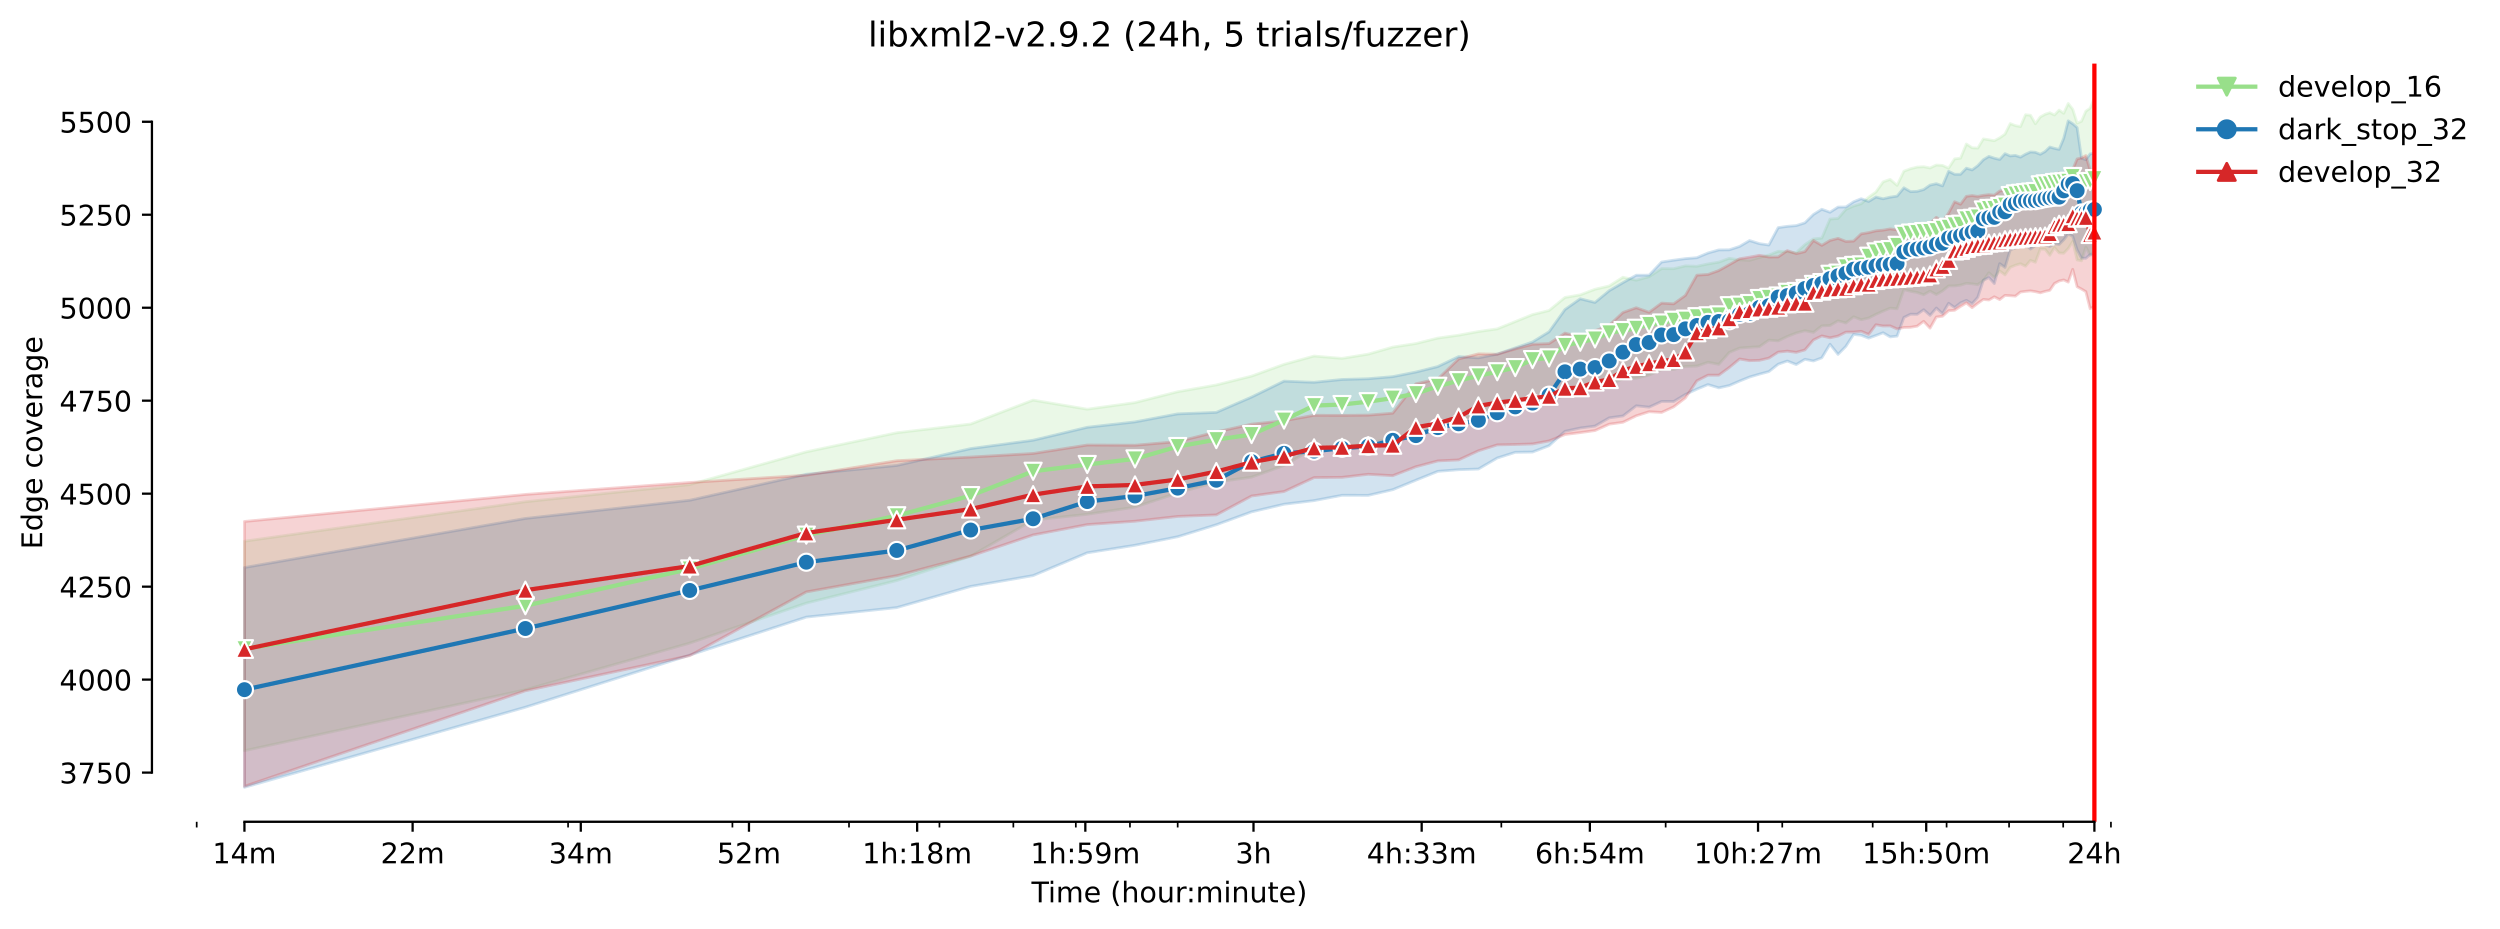 <?xml version="1.0" encoding="utf-8" standalone="no"?>
<!DOCTYPE svg PUBLIC "-//W3C//DTD SVG 1.1//EN"
  "http://www.w3.org/Graphics/SVG/1.1/DTD/svg11.dtd">
<!-- Created with matplotlib (https://matplotlib.org/) -->
<svg height="325.986pt" version="1.1" viewBox="0 0 877.468 325.986" width="877.468pt" xmlns="http://www.w3.org/2000/svg" xmlns:xlink="http://www.w3.org/1999/xlink">
 <defs>
  <style type="text/css">*{stroke-linecap:butt;stroke-linejoin:round;}</style>
 </defs>
 <g id="figure_1">
  <g id="patch_1">
   <path d="M 0 325.986 
L 877.468 325.986 
L 877.468 0 
L 0 0 
z
" style="fill:#ffffff;"/>
  </g>
  <g id="axes_1">
   <g id="patch_2">
    <path d="M 53.328 288.43 
L 767.568 288.43 
L 767.568 22.318 
L 53.328 22.318 
z
" style="fill:#ffffff;"/>
   </g>
   <g id="PolyCollection_1">
    <defs>
     <path d="M 85.794 -136.03 
L 85.794 -62.5 
L 184.398 -83.885 
L 242.079 -100.268 
L 283.003 -114.313 
L 314.747 -122.214 
L 340.683 -130.772 
L 362.612 -143.447 
L 381.608 -145.484 
L 398.363 -148.001 
L 413.352 -152.986 
L 426.91 -156.788 
L 439.288 -158.524 
L 450.675 -162.623 
L 461.217 -168.72 
L 471.032 -168.987 
L 480.213 -170.401 
L 488.837 -172.269 
L 496.968 -173.561 
L 504.66 -176.97 
L 511.957 -178.052 
L 518.897 -180.871 
L 525.515 -182.737 
L 531.839 -183.214 
L 537.893 -184.472 
L 543.7 -185.191 
L 549.28 -187.175 
L 554.648 -188.296 
L 559.822 -189.577 
L 564.814 -190.92 
L 569.637 -193.043 
L 574.301 -193.233 
L 578.818 -194.364 
L 583.195 -196.257 
L 587.442 -196.295 
L 591.566 -197.368 
L 595.573 -197.488 
L 599.471 -198.832 
L 603.265 -198.106 
L 606.96 -202.289 
L 610.561 -203.816 
L 614.074 -204.094 
L 617.502 -204.287 
L 620.849 -206.625 
L 624.12 -206.338 
L 627.317 -207.886 
L 630.443 -209.115 
L 633.503 -209.915 
L 636.498 -209.322 
L 639.431 -211.624 
L 642.305 -211.738 
L 645.122 -213.385 
L 647.884 -212.629 
L 650.594 -214.806 
L 653.253 -213.765 
L 655.864 -214.359 
L 658.427 -215.656 
L 660.945 -216.801 
L 663.419 -217.825 
L 665.851 -217.607 
L 668.242 -224.347 
L 670.593 -223.742 
L 672.906 -223.333 
L 675.182 -222.534 
L 677.423 -223.81 
L 679.628 -222.601 
L 681.8 -223.881 
L 683.939 -225.65 
L 686.047 -225.64 
L 688.124 -225.917 
L 690.17 -226.532 
L 692.188 -226.36 
L 694.178 -226.075 
L 696.14 -227.522 
L 698.076 -230.236 
L 699.985 -228.607 
L 701.869 -230.891 
L 703.729 -229.5 
L 705.565 -232.15 
L 707.377 -232.896 
L 709.166 -233.418 
L 710.933 -232.551 
L 712.679 -234.609 
L 714.403 -233.931 
L 716.107 -238.552 
L 717.79 -238.508 
L 719.454 -236.383 
L 721.099 -239.121 
L 722.725 -237.22 
L 724.332 -237.091 
L 725.922 -238.744 
L 727.494 -241.226 
L 729.048 -234.746 
L 730.586 -234.446 
L 732.108 -239.273 
L 733.613 -236.43 
L 735.103 -237.936 
L 735.103 -291.572 
L 735.103 -291.572 
L 733.613 -287.982 
L 732.108 -286.961 
L 730.586 -283.423 
L 729.048 -282.755 
L 727.494 -287.648 
L 725.922 -289.651 
L 724.332 -286.212 
L 722.725 -287.343 
L 721.099 -285.613 
L 719.454 -286.413 
L 717.79 -285.851 
L 716.107 -284.924 
L 714.403 -282.557 
L 712.679 -285.533 
L 710.933 -285.706 
L 709.166 -281.552 
L 707.377 -281.892 
L 705.565 -282.592 
L 703.729 -278.892 
L 701.869 -277.599 
L 699.985 -276.593 
L 698.076 -276.921 
L 696.14 -277.232 
L 694.178 -273.994 
L 692.188 -274.119 
L 690.17 -275.432 
L 688.124 -270.452 
L 686.047 -270.221 
L 683.939 -266.953 
L 681.8 -267.925 
L 679.628 -268.061 
L 677.423 -267.028 
L 675.182 -267.468 
L 672.906 -267.337 
L 670.593 -266.765 
L 668.242 -265.902 
L 665.851 -260.916 
L 663.419 -263.017 
L 660.945 -262.144 
L 658.427 -258.583 
L 655.864 -256.77 
L 653.253 -254.459 
L 650.594 -253.672 
L 647.884 -252.495 
L 645.122 -249.314 
L 642.305 -249.103 
L 639.431 -242.42 
L 636.498 -242.131 
L 633.503 -240.135 
L 630.443 -237.304 
L 627.317 -237.641 
L 624.12 -237.797 
L 620.849 -236.466 
L 617.502 -235.618 
L 614.074 -234.603 
L 610.561 -234.783 
L 606.96 -235.317 
L 603.265 -233.974 
L 599.471 -233.348 
L 595.573 -232.519 
L 591.566 -232.669 
L 587.442 -231.671 
L 583.195 -231.723 
L 578.818 -228.859 
L 574.301 -227.629 
L 569.637 -228.673 
L 564.814 -225.607 
L 559.822 -224.462 
L 554.648 -222.488 
L 549.28 -221.582 
L 543.7 -216.993 
L 537.893 -215.568 
L 531.839 -213.102 
L 525.515 -210.557 
L 518.897 -209.606 
L 511.957 -208.328 
L 504.66 -207.319 
L 496.968 -205.4 
L 488.837 -204.158 
L 480.213 -201.679 
L 471.032 -200.195 
L 461.217 -201.014 
L 450.675 -198.095 
L 439.288 -193.965 
L 426.91 -190.874 
L 413.352 -188.488 
L 398.363 -184.669 
L 381.608 -182.358 
L 362.612 -185.548 
L 340.683 -177.157 
L 314.747 -174.099 
L 283.003 -167.389 
L 242.079 -155.906 
L 184.398 -149.885 
L 85.794 -136.03 
z
" id="m03c977567f" style="stroke:#98df8a;stroke-opacity:0.2;"/>
    </defs>
    <g clip-path="url(#p76bd40975b)">
     <use style="fill:#98df8a;fill-opacity:0.2;stroke:#98df8a;stroke-opacity:0.2;" x="0" xlink:href="#m03c977567f" y="325.986"/>
    </g>
   </g>
   <g id="PolyCollection_2">
    <defs>
     <path d="M 85.794 -126.794 
L 85.794 -49.652 
L 184.398 -77.762 
L 242.079 -96.049 
L 283.003 -109.393 
L 314.747 -112.729 
L 340.683 -120.168 
L 362.612 -123.965 
L 381.608 -131.961 
L 398.363 -134.613 
L 413.352 -137.595 
L 426.91 -141.809 
L 439.288 -146.331 
L 450.675 -149.012 
L 461.217 -150.279 
L 471.032 -152.15 
L 480.213 -152.118 
L 488.837 -154.122 
L 496.968 -157.454 
L 504.66 -160.546 
L 511.957 -161.128 
L 518.897 -161.359 
L 525.515 -165.232 
L 531.839 -167.23 
L 537.893 -167.321 
L 543.7 -169.54 
L 549.28 -174.598 
L 554.648 -175.756 
L 559.822 -176.429 
L 564.814 -179.325 
L 569.637 -179.992 
L 574.301 -183.55 
L 578.818 -183.071 
L 583.195 -185.084 
L 587.442 -185.073 
L 591.566 -187.549 
L 595.573 -189.403 
L 599.471 -191.005 
L 603.265 -189.845 
L 606.96 -190.669 
L 610.561 -192.235 
L 614.074 -193.656 
L 617.502 -194.661 
L 620.849 -195.555 
L 624.12 -198.155 
L 627.317 -199.268 
L 630.443 -198.037 
L 633.503 -199.881 
L 636.498 -199.282 
L 639.431 -200.389 
L 642.305 -205.155 
L 645.122 -201.601 
L 647.884 -204.419 
L 650.594 -208.613 
L 653.253 -208.308 
L 655.864 -207.292 
L 658.427 -208.235 
L 660.945 -209.192 
L 663.419 -207.737 
L 665.851 -208.016 
L 668.242 -214.568 
L 670.593 -215.706 
L 672.906 -215.658 
L 675.182 -217.27 
L 677.423 -215.277 
L 679.628 -217.865 
L 681.8 -215.904 
L 683.939 -219.532 
L 686.047 -218.044 
L 688.124 -219.682 
L 690.17 -220.56 
L 692.188 -219.371 
L 694.178 -221.651 
L 696.14 -227.624 
L 698.076 -228.554 
L 699.985 -226.475 
L 701.869 -233.441 
L 703.729 -232.137 
L 705.565 -238.286 
L 707.377 -238.966 
L 709.166 -239.502 
L 710.933 -240.244 
L 712.679 -238.564 
L 714.403 -239.795 
L 716.107 -240.358 
L 717.79 -240.111 
L 719.454 -239.459 
L 721.099 -240.447 
L 722.725 -240.198 
L 724.332 -241.807 
L 725.922 -243.822 
L 727.494 -243.04 
L 729.048 -238.278 
L 730.586 -235.38 
L 732.108 -235.324 
L 733.613 -236.63 
L 735.103 -236.347 
L 735.103 -272.145 
L 735.103 -272.145 
L 733.613 -271.99 
L 732.108 -269.919 
L 730.586 -270.459 
L 729.048 -281.208 
L 727.494 -282.547 
L 725.922 -283.569 
L 724.332 -277.406 
L 722.725 -273.55 
L 721.099 -273.91 
L 719.454 -274.374 
L 717.79 -272.783 
L 716.107 -271.83 
L 714.403 -272.53 
L 712.679 -272.649 
L 710.933 -271.855 
L 709.166 -270.83 
L 707.377 -271.429 
L 705.565 -271.254 
L 703.729 -272.052 
L 701.869 -270.01 
L 699.985 -270.463 
L 698.076 -271.089 
L 696.14 -269.924 
L 694.178 -267.827 
L 692.188 -266.353 
L 690.17 -266.949 
L 688.124 -264.806 
L 686.047 -264.807 
L 683.939 -265.859 
L 681.8 -260.754 
L 679.628 -261.508 
L 677.423 -261.016 
L 675.182 -259.448 
L 672.906 -258.823 
L 670.593 -258.723 
L 668.242 -260.076 
L 665.851 -257.149 
L 663.419 -256.784 
L 660.945 -256.215 
L 658.427 -256.828 
L 655.864 -255.264 
L 653.253 -256.229 
L 650.594 -255.157 
L 647.884 -253.347 
L 645.122 -253.3 
L 642.305 -251.486 
L 639.431 -252.53 
L 636.498 -250.71 
L 633.503 -247.776 
L 630.443 -246.799 
L 627.317 -246.535 
L 624.12 -246.087 
L 620.849 -239.985 
L 617.502 -240.478 
L 614.074 -241.552 
L 610.561 -239.484 
L 606.96 -238.306 
L 603.265 -238.261 
L 599.471 -237.185 
L 595.573 -235.539 
L 591.566 -235.206 
L 587.442 -234.654 
L 583.195 -234.01 
L 578.818 -229.4 
L 574.301 -229.386 
L 569.637 -226.765 
L 564.814 -223.951 
L 559.822 -219.825 
L 554.648 -221.118 
L 549.28 -217.345 
L 543.7 -209.524 
L 537.893 -205.952 
L 531.839 -203.875 
L 525.515 -201.698 
L 518.897 -200.378 
L 511.957 -200.829 
L 504.66 -197.329 
L 496.968 -195.401 
L 488.837 -193.79 
L 480.213 -193.053 
L 471.032 -192.79 
L 461.217 -191.799 
L 450.675 -192.215 
L 439.288 -186.621 
L 426.91 -181.248 
L 413.352 -180.723 
L 398.363 -177.902 
L 381.608 -176.009 
L 362.612 -171.471 
L 340.683 -168.531 
L 314.747 -162.611 
L 283.003 -159.524 
L 242.079 -150.399 
L 184.398 -144.018 
L 85.794 -126.794 
z
" id="m0d64c1a95e" style="stroke:#1f77b4;stroke-opacity:0.2;"/>
    </defs>
    <g clip-path="url(#p76bd40975b)">
     <use style="fill:#1f77b4;fill-opacity:0.2;stroke:#1f77b4;stroke-opacity:0.2;" x="0" xlink:href="#m0d64c1a95e" y="325.986"/>
    </g>
   </g>
   <g id="PolyCollection_3">
    <defs>
     <path d="M 85.794 -142.953 
L 85.794 -50.002 
L 184.398 -83.533 
L 242.079 -95.853 
L 283.003 -118.232 
L 314.747 -123.931 
L 340.683 -130.813 
L 362.612 -138.235 
L 381.608 -141.863 
L 398.363 -143.04 
L 413.352 -144.721 
L 426.91 -145.258 
L 439.288 -151.901 
L 450.675 -153.467 
L 461.217 -158.36 
L 471.032 -158.439 
L 480.213 -159.52 
L 488.837 -159.029 
L 496.968 -162.179 
L 504.66 -164.217 
L 511.957 -164.561 
L 518.897 -167.767 
L 525.515 -169.848 
L 531.839 -169.977 
L 537.893 -170.166 
L 543.7 -171.217 
L 549.28 -173.483 
L 554.648 -174.151 
L 559.822 -174.864 
L 564.814 -177.107 
L 569.637 -177.775 
L 574.301 -180.04 
L 578.818 -181.479 
L 583.195 -181.221 
L 587.442 -183.188 
L 591.566 -186.341 
L 595.573 -192.327 
L 599.471 -194.307 
L 603.265 -194.3 
L 606.96 -196.999 
L 610.561 -199.984 
L 614.074 -199.401 
L 617.502 -199.51 
L 620.849 -200.294 
L 624.12 -202.398 
L 627.317 -202.739 
L 630.443 -202.317 
L 633.503 -203.164 
L 636.498 -206.673 
L 639.431 -208.09 
L 642.305 -207.42 
L 645.122 -208.029 
L 647.884 -209.412 
L 650.594 -209.432 
L 653.253 -209.7 
L 655.864 -208.614 
L 658.427 -212.008 
L 660.945 -211.57 
L 663.419 -211.609 
L 665.851 -210.525 
L 668.242 -211.047 
L 670.593 -211.107 
L 672.906 -211.502 
L 675.182 -213.198 
L 677.423 -210.816 
L 679.628 -214.718 
L 681.8 -214.98 
L 683.939 -216.929 
L 686.047 -217.08 
L 688.124 -218.436 
L 690.17 -219.644 
L 692.188 -217.994 
L 694.178 -219.529 
L 696.14 -220.907 
L 698.076 -220.689 
L 699.985 -221.813 
L 701.869 -220.835 
L 703.729 -222.305 
L 705.565 -222.191 
L 707.377 -222.044 
L 709.166 -223.49 
L 710.933 -223.724 
L 712.679 -223.888 
L 714.403 -223.624 
L 716.107 -223.217 
L 717.79 -223.707 
L 719.454 -224.083 
L 721.099 -226.495 
L 722.725 -227.359 
L 724.332 -227.739 
L 725.922 -226.969 
L 727.494 -231.448 
L 729.048 -225.335 
L 730.586 -224.526 
L 732.108 -223.617 
L 733.613 -217.643 
L 735.103 -218.426 
L 735.103 -266.201 
L 735.103 -266.201 
L 733.613 -266.253 
L 732.108 -271.375 
L 730.586 -270.543 
L 729.048 -270.196 
L 727.494 -266.464 
L 725.922 -264.761 
L 724.332 -264.37 
L 722.725 -265.384 
L 721.099 -263.669 
L 719.454 -263.078 
L 717.79 -260.349 
L 716.107 -260.701 
L 714.403 -260.913 
L 712.679 -260.066 
L 710.933 -259.444 
L 709.166 -261.091 
L 707.377 -259.103 
L 705.565 -260.505 
L 703.729 -259.225 
L 701.869 -258.947 
L 699.985 -257.473 
L 698.076 -257.653 
L 696.14 -257.438 
L 694.178 -257.062 
L 692.188 -257.326 
L 690.17 -257.077 
L 688.124 -254.305 
L 686.047 -255.174 
L 683.939 -251.211 
L 681.8 -248.217 
L 679.628 -249.702 
L 677.423 -247.515 
L 675.182 -246.015 
L 672.906 -245.721 
L 670.593 -246.977 
L 668.242 -246.052 
L 665.851 -245.316 
L 663.419 -245.642 
L 660.945 -245.202 
L 658.427 -244.973 
L 655.864 -244.333 
L 653.253 -243.909 
L 650.594 -241.364 
L 647.884 -241.236 
L 645.122 -242.328 
L 642.305 -241.577 
L 639.431 -239.864 
L 636.498 -241.582 
L 633.503 -237.681 
L 630.443 -236.939 
L 627.317 -238.023 
L 624.12 -235.8 
L 620.849 -235.768 
L 617.502 -236.376 
L 614.074 -235.727 
L 610.561 -235.15 
L 606.96 -233.092 
L 603.265 -231.023 
L 599.471 -229.655 
L 595.573 -229.393 
L 591.566 -222.307 
L 587.442 -219.342 
L 583.195 -219.599 
L 578.818 -216.384 
L 574.301 -217.966 
L 569.637 -216.303 
L 564.814 -211.8 
L 559.822 -209.873 
L 554.648 -207.654 
L 549.28 -209.06 
L 543.7 -205.393 
L 537.893 -205.15 
L 531.839 -203.515 
L 525.515 -201.651 
L 518.897 -201.786 
L 511.957 -199.99 
L 504.66 -192.987 
L 496.968 -191.273 
L 488.837 -180.965 
L 480.213 -180.276 
L 471.032 -180.188 
L 461.217 -180.227 
L 450.675 -178.302 
L 439.288 -177.114 
L 426.91 -174.37 
L 413.352 -170.998 
L 398.363 -169.703 
L 381.608 -169.784 
L 362.612 -166.821 
L 340.683 -165.562 
L 314.747 -164.274 
L 283.003 -159.2 
L 242.079 -156.632 
L 184.398 -152.441 
L 85.794 -142.953 
z
" id="m08284a4fa2" style="stroke:#d62728;stroke-opacity:0.2;"/>
    </defs>
    <g clip-path="url(#p76bd40975b)">
     <use style="fill:#d62728;fill-opacity:0.2;stroke:#d62728;stroke-opacity:0.2;" x="0" xlink:href="#m08284a4fa2" y="325.986"/>
    </g>
   </g>
   <g id="matplotlib.axis_1">
    <g id="xtick_1">
     <g id="line2d_1">
      <defs>
       <path d="M 0 0 
L 0 3.5 
" id="m868686b7b7" style="stroke:#000000;stroke-width:0.8;"/>
      </defs>
      <g>
       <use style="stroke:#000000;stroke-width:0.8;" x="85.794" xlink:href="#m868686b7b7" y="288.43"/>
      </g>
     </g>
     <g id="text_1">
      <!-- 14m -->
      <g transform="translate(74.561 303.029)scale(0.1 -0.1)">
       <defs>
        <path d="M 12.406 8.297 
L 28.516 8.297 
L 28.516 63.922 
L 10.984 60.406 
L 10.984 69.391 
L 28.422 72.906 
L 38.281 72.906 
L 38.281 8.297 
L 54.391 8.297 
L 54.391 0 
L 12.406 0 
z
" id="DejaVuSans-49"/>
        <path d="M 37.797 64.312 
L 12.891 25.391 
L 37.797 25.391 
z
M 35.203 72.906 
L 47.609 72.906 
L 47.609 25.391 
L 58.016 25.391 
L 58.016 17.188 
L 47.609 17.188 
L 47.609 0 
L 37.797 0 
L 37.797 17.188 
L 4.891 17.188 
L 4.891 26.703 
z
" id="DejaVuSans-52"/>
        <path d="M 52 44.188 
Q 55.375 50.25 60.062 53.125 
Q 64.75 56 71.094 56 
Q 79.641 56 84.281 50.016 
Q 88.922 44.047 88.922 33.016 
L 88.922 0 
L 79.891 0 
L 79.891 32.719 
Q 79.891 40.578 77.094 44.375 
Q 74.312 48.188 68.609 48.188 
Q 61.625 48.188 57.562 43.547 
Q 53.516 38.922 53.516 30.906 
L 53.516 0 
L 44.484 0 
L 44.484 32.719 
Q 44.484 40.625 41.703 44.406 
Q 38.922 48.188 33.109 48.188 
Q 26.219 48.188 22.156 43.531 
Q 18.109 38.875 18.109 30.906 
L 18.109 0 
L 9.078 0 
L 9.078 54.688 
L 18.109 54.688 
L 18.109 46.188 
Q 21.188 51.219 25.484 53.609 
Q 29.781 56 35.688 56 
Q 41.656 56 45.828 52.969 
Q 50 49.953 52 44.188 
z
" id="DejaVuSans-109"/>
       </defs>
       <use xlink:href="#DejaVuSans-49"/>
       <use x="63.623" xlink:href="#DejaVuSans-52"/>
       <use x="127.246" xlink:href="#DejaVuSans-109"/>
      </g>
     </g>
    </g>
    <g id="xtick_2">
     <g id="line2d_2">
      <g>
       <use style="stroke:#000000;stroke-width:0.8;" x="144.822" xlink:href="#m868686b7b7" y="288.43"/>
      </g>
     </g>
     <g id="text_2">
      <!-- 22m -->
      <g transform="translate(133.589 303.029)scale(0.1 -0.1)">
       <defs>
        <path d="M 19.188 8.297 
L 53.609 8.297 
L 53.609 0 
L 7.328 0 
L 7.328 8.297 
Q 12.938 14.109 22.625 23.891 
Q 32.328 33.688 34.812 36.531 
Q 39.547 41.844 41.422 45.531 
Q 43.312 49.219 43.312 52.781 
Q 43.312 58.594 39.234 62.25 
Q 35.156 65.922 28.609 65.922 
Q 23.969 65.922 18.812 64.312 
Q 13.672 62.703 7.812 59.422 
L 7.812 69.391 
Q 13.766 71.781 18.938 73 
Q 24.125 74.219 28.422 74.219 
Q 39.75 74.219 46.484 68.547 
Q 53.219 62.891 53.219 53.422 
Q 53.219 48.922 51.531 44.891 
Q 49.859 40.875 45.406 35.406 
Q 44.188 33.984 37.641 27.219 
Q 31.109 20.453 19.188 8.297 
z
" id="DejaVuSans-50"/>
       </defs>
       <use xlink:href="#DejaVuSans-50"/>
       <use x="63.623" xlink:href="#DejaVuSans-50"/>
       <use x="127.246" xlink:href="#DejaVuSans-109"/>
      </g>
     </g>
    </g>
    <g id="xtick_3">
     <g id="line2d_3">
      <g>
       <use style="stroke:#000000;stroke-width:0.8;" x="203.85" xlink:href="#m868686b7b7" y="288.43"/>
      </g>
     </g>
     <g id="text_3">
      <!-- 34m -->
      <g transform="translate(192.617 303.029)scale(0.1 -0.1)">
       <defs>
        <path d="M 40.578 39.312 
Q 47.656 37.797 51.625 33 
Q 55.609 28.219 55.609 21.188 
Q 55.609 10.406 48.188 4.484 
Q 40.766 -1.422 27.094 -1.422 
Q 22.516 -1.422 17.656 -0.516 
Q 12.797 0.391 7.625 2.203 
L 7.625 11.719 
Q 11.719 9.328 16.594 8.109 
Q 21.484 6.891 26.812 6.891 
Q 36.078 6.891 40.938 10.547 
Q 45.797 14.203 45.797 21.188 
Q 45.797 27.641 41.281 31.266 
Q 36.766 34.906 28.719 34.906 
L 20.219 34.906 
L 20.219 43.016 
L 29.109 43.016 
Q 36.375 43.016 40.234 45.922 
Q 44.094 48.828 44.094 54.297 
Q 44.094 59.906 40.109 62.906 
Q 36.141 65.922 28.719 65.922 
Q 24.656 65.922 20.016 65.031 
Q 15.375 64.156 9.812 62.312 
L 9.812 71.094 
Q 15.438 72.656 20.344 73.438 
Q 25.25 74.219 29.594 74.219 
Q 40.828 74.219 47.359 69.109 
Q 53.906 64.016 53.906 55.328 
Q 53.906 49.266 50.438 45.094 
Q 46.969 40.922 40.578 39.312 
z
" id="DejaVuSans-51"/>
       </defs>
       <use xlink:href="#DejaVuSans-51"/>
       <use x="63.623" xlink:href="#DejaVuSans-52"/>
       <use x="127.246" xlink:href="#DejaVuSans-109"/>
      </g>
     </g>
    </g>
    <g id="xtick_4">
     <g id="line2d_4">
      <g>
       <use style="stroke:#000000;stroke-width:0.8;" x="262.878" xlink:href="#m868686b7b7" y="288.43"/>
      </g>
     </g>
     <g id="text_4">
      <!-- 52m -->
      <g transform="translate(251.646 303.029)scale(0.1 -0.1)">
       <defs>
        <path d="M 10.797 72.906 
L 49.516 72.906 
L 49.516 64.594 
L 19.828 64.594 
L 19.828 46.734 
Q 21.969 47.469 24.109 47.828 
Q 26.266 48.188 28.422 48.188 
Q 40.625 48.188 47.75 41.5 
Q 54.891 34.812 54.891 23.391 
Q 54.891 11.625 47.562 5.094 
Q 40.234 -1.422 26.906 -1.422 
Q 22.312 -1.422 17.547 -0.641 
Q 12.797 0.141 7.719 1.703 
L 7.719 11.625 
Q 12.109 9.234 16.797 8.062 
Q 21.484 6.891 26.703 6.891 
Q 35.156 6.891 40.078 11.328 
Q 45.016 15.766 45.016 23.391 
Q 45.016 31 40.078 35.438 
Q 35.156 39.891 26.703 39.891 
Q 22.75 39.891 18.812 39.016 
Q 14.891 38.141 10.797 36.281 
z
" id="DejaVuSans-53"/>
       </defs>
       <use xlink:href="#DejaVuSans-53"/>
       <use x="63.623" xlink:href="#DejaVuSans-50"/>
       <use x="127.246" xlink:href="#DejaVuSans-109"/>
      </g>
     </g>
    </g>
    <g id="xtick_5">
     <g id="line2d_5">
      <g>
       <use style="stroke:#000000;stroke-width:0.8;" x="321.907" xlink:href="#m868686b7b7" y="288.43"/>
      </g>
     </g>
     <g id="text_5">
      <!-- 1h:18m -->
      <g transform="translate(302.639 303.029)scale(0.1 -0.1)">
       <defs>
        <path d="M 54.891 33.016 
L 54.891 0 
L 45.906 0 
L 45.906 32.719 
Q 45.906 40.484 42.875 44.328 
Q 39.844 48.188 33.797 48.188 
Q 26.516 48.188 22.312 43.547 
Q 18.109 38.922 18.109 30.906 
L 18.109 0 
L 9.078 0 
L 9.078 75.984 
L 18.109 75.984 
L 18.109 46.188 
Q 21.344 51.125 25.703 53.562 
Q 30.078 56 35.797 56 
Q 45.219 56 50.047 50.172 
Q 54.891 44.344 54.891 33.016 
z
" id="DejaVuSans-104"/>
        <path d="M 11.719 12.406 
L 22.016 12.406 
L 22.016 0 
L 11.719 0 
z
M 11.719 51.703 
L 22.016 51.703 
L 22.016 39.312 
L 11.719 39.312 
z
" id="DejaVuSans-58"/>
        <path d="M 31.781 34.625 
Q 24.75 34.625 20.719 30.859 
Q 16.703 27.094 16.703 20.516 
Q 16.703 13.922 20.719 10.156 
Q 24.75 6.391 31.781 6.391 
Q 38.812 6.391 42.859 10.172 
Q 46.922 13.969 46.922 20.516 
Q 46.922 27.094 42.891 30.859 
Q 38.875 34.625 31.781 34.625 
z
M 21.922 38.812 
Q 15.578 40.375 12.031 44.719 
Q 8.5 49.078 8.5 55.328 
Q 8.5 64.062 14.719 69.141 
Q 20.953 74.219 31.781 74.219 
Q 42.672 74.219 48.875 69.141 
Q 55.078 64.062 55.078 55.328 
Q 55.078 49.078 51.531 44.719 
Q 48 40.375 41.703 38.812 
Q 48.828 37.156 52.797 32.312 
Q 56.781 27.484 56.781 20.516 
Q 56.781 9.906 50.312 4.234 
Q 43.844 -1.422 31.781 -1.422 
Q 19.734 -1.422 13.25 4.234 
Q 6.781 9.906 6.781 20.516 
Q 6.781 27.484 10.781 32.312 
Q 14.797 37.156 21.922 38.812 
z
M 18.312 54.391 
Q 18.312 48.734 21.844 45.562 
Q 25.391 42.391 31.781 42.391 
Q 38.141 42.391 41.719 45.562 
Q 45.312 48.734 45.312 54.391 
Q 45.312 60.062 41.719 63.234 
Q 38.141 66.406 31.781 66.406 
Q 25.391 66.406 21.844 63.234 
Q 18.312 60.062 18.312 54.391 
z
" id="DejaVuSans-56"/>
       </defs>
       <use xlink:href="#DejaVuSans-49"/>
       <use x="63.623" xlink:href="#DejaVuSans-104"/>
       <use x="127.002" xlink:href="#DejaVuSans-58"/>
       <use x="160.693" xlink:href="#DejaVuSans-49"/>
       <use x="224.316" xlink:href="#DejaVuSans-56"/>
       <use x="287.939" xlink:href="#DejaVuSans-109"/>
      </g>
     </g>
    </g>
    <g id="xtick_6">
     <g id="line2d_6">
      <g>
       <use style="stroke:#000000;stroke-width:0.8;" x="380.935" xlink:href="#m868686b7b7" y="288.43"/>
      </g>
     </g>
     <g id="text_6">
      <!-- 1h:59m -->
      <g transform="translate(361.668 303.029)scale(0.1 -0.1)">
       <defs>
        <path d="M 10.984 1.516 
L 10.984 10.5 
Q 14.703 8.734 18.5 7.812 
Q 22.312 6.891 25.984 6.891 
Q 35.75 6.891 40.891 13.453 
Q 46.047 20.016 46.781 33.406 
Q 43.953 29.203 39.594 26.953 
Q 35.25 24.703 29.984 24.703 
Q 19.047 24.703 12.672 31.312 
Q 6.297 37.938 6.297 49.422 
Q 6.297 60.641 12.938 67.422 
Q 19.578 74.219 30.609 74.219 
Q 43.266 74.219 49.922 64.516 
Q 56.594 54.828 56.594 36.375 
Q 56.594 19.141 48.406 8.859 
Q 40.234 -1.422 26.422 -1.422 
Q 22.703 -1.422 18.891 -0.688 
Q 15.094 0.047 10.984 1.516 
z
M 30.609 32.422 
Q 37.25 32.422 41.125 36.953 
Q 45.016 41.5 45.016 49.422 
Q 45.016 57.281 41.125 61.844 
Q 37.25 66.406 30.609 66.406 
Q 23.969 66.406 20.094 61.844 
Q 16.219 57.281 16.219 49.422 
Q 16.219 41.5 20.094 36.953 
Q 23.969 32.422 30.609 32.422 
z
" id="DejaVuSans-57"/>
       </defs>
       <use xlink:href="#DejaVuSans-49"/>
       <use x="63.623" xlink:href="#DejaVuSans-104"/>
       <use x="127.002" xlink:href="#DejaVuSans-58"/>
       <use x="160.693" xlink:href="#DejaVuSans-53"/>
       <use x="224.316" xlink:href="#DejaVuSans-57"/>
       <use x="287.939" xlink:href="#DejaVuSans-109"/>
      </g>
     </g>
    </g>
    <g id="xtick_7">
     <g id="line2d_7">
      <g>
       <use style="stroke:#000000;stroke-width:0.8;" x="439.963" xlink:href="#m868686b7b7" y="288.43"/>
      </g>
     </g>
     <g id="text_7">
      <!-- 3h -->
      <g transform="translate(433.613 303.029)scale(0.1 -0.1)">
       <use xlink:href="#DejaVuSans-51"/>
       <use x="63.623" xlink:href="#DejaVuSans-104"/>
      </g>
     </g>
    </g>
    <g id="xtick_8">
     <g id="line2d_8">
      <g>
       <use style="stroke:#000000;stroke-width:0.8;" x="498.991" xlink:href="#m868686b7b7" y="288.43"/>
      </g>
     </g>
     <g id="text_8">
      <!-- 4h:33m -->
      <g transform="translate(479.724 303.029)scale(0.1 -0.1)">
       <use xlink:href="#DejaVuSans-52"/>
       <use x="63.623" xlink:href="#DejaVuSans-104"/>
       <use x="127.002" xlink:href="#DejaVuSans-58"/>
       <use x="160.693" xlink:href="#DejaVuSans-51"/>
       <use x="224.316" xlink:href="#DejaVuSans-51"/>
       <use x="287.939" xlink:href="#DejaVuSans-109"/>
      </g>
     </g>
    </g>
    <g id="xtick_9">
     <g id="line2d_9">
      <g>
       <use style="stroke:#000000;stroke-width:0.8;" x="558.02" xlink:href="#m868686b7b7" y="288.43"/>
      </g>
     </g>
     <g id="text_9">
      <!-- 6h:54m -->
      <g transform="translate(538.752 303.029)scale(0.1 -0.1)">
       <defs>
        <path d="M 33.016 40.375 
Q 26.375 40.375 22.484 35.828 
Q 18.609 31.297 18.609 23.391 
Q 18.609 15.531 22.484 10.953 
Q 26.375 6.391 33.016 6.391 
Q 39.656 6.391 43.531 10.953 
Q 47.406 15.531 47.406 23.391 
Q 47.406 31.297 43.531 35.828 
Q 39.656 40.375 33.016 40.375 
z
M 52.594 71.297 
L 52.594 62.312 
Q 48.875 64.062 45.094 64.984 
Q 41.312 65.922 37.594 65.922 
Q 27.828 65.922 22.672 59.328 
Q 17.531 52.734 16.797 39.406 
Q 19.672 43.656 24.016 45.922 
Q 28.375 48.188 33.594 48.188 
Q 44.578 48.188 50.953 41.516 
Q 57.328 34.859 57.328 23.391 
Q 57.328 12.156 50.688 5.359 
Q 44.047 -1.422 33.016 -1.422 
Q 20.359 -1.422 13.672 8.266 
Q 6.984 17.969 6.984 36.375 
Q 6.984 53.656 15.188 63.938 
Q 23.391 74.219 37.203 74.219 
Q 40.922 74.219 44.703 73.484 
Q 48.484 72.75 52.594 71.297 
z
" id="DejaVuSans-54"/>
       </defs>
       <use xlink:href="#DejaVuSans-54"/>
       <use x="63.623" xlink:href="#DejaVuSans-104"/>
       <use x="127.002" xlink:href="#DejaVuSans-58"/>
       <use x="160.693" xlink:href="#DejaVuSans-53"/>
       <use x="224.316" xlink:href="#DejaVuSans-52"/>
       <use x="287.939" xlink:href="#DejaVuSans-109"/>
      </g>
     </g>
    </g>
    <g id="xtick_10">
     <g id="line2d_10">
      <g>
       <use style="stroke:#000000;stroke-width:0.8;" x="617.048" xlink:href="#m868686b7b7" y="288.43"/>
      </g>
     </g>
     <g id="text_10">
      <!-- 10h:27m -->
      <g transform="translate(594.599 303.029)scale(0.1 -0.1)">
       <defs>
        <path d="M 31.781 66.406 
Q 24.172 66.406 20.328 58.906 
Q 16.5 51.422 16.5 36.375 
Q 16.5 21.391 20.328 13.891 
Q 24.172 6.391 31.781 6.391 
Q 39.453 6.391 43.281 13.891 
Q 47.125 21.391 47.125 36.375 
Q 47.125 51.422 43.281 58.906 
Q 39.453 66.406 31.781 66.406 
z
M 31.781 74.219 
Q 44.047 74.219 50.516 64.516 
Q 56.984 54.828 56.984 36.375 
Q 56.984 17.969 50.516 8.266 
Q 44.047 -1.422 31.781 -1.422 
Q 19.531 -1.422 13.062 8.266 
Q 6.594 17.969 6.594 36.375 
Q 6.594 54.828 13.062 64.516 
Q 19.531 74.219 31.781 74.219 
z
" id="DejaVuSans-48"/>
        <path d="M 8.203 72.906 
L 55.078 72.906 
L 55.078 68.703 
L 28.609 0 
L 18.312 0 
L 43.219 64.594 
L 8.203 64.594 
z
" id="DejaVuSans-55"/>
       </defs>
       <use xlink:href="#DejaVuSans-49"/>
       <use x="63.623" xlink:href="#DejaVuSans-48"/>
       <use x="127.246" xlink:href="#DejaVuSans-104"/>
       <use x="190.625" xlink:href="#DejaVuSans-58"/>
       <use x="224.316" xlink:href="#DejaVuSans-50"/>
       <use x="287.939" xlink:href="#DejaVuSans-55"/>
       <use x="351.562" xlink:href="#DejaVuSans-109"/>
      </g>
     </g>
    </g>
    <g id="xtick_11">
     <g id="line2d_11">
      <g>
       <use style="stroke:#000000;stroke-width:0.8;" x="676.076" xlink:href="#m868686b7b7" y="288.43"/>
      </g>
     </g>
     <g id="text_11">
      <!-- 15h:50m -->
      <g transform="translate(653.628 303.029)scale(0.1 -0.1)">
       <use xlink:href="#DejaVuSans-49"/>
       <use x="63.623" xlink:href="#DejaVuSans-53"/>
       <use x="127.246" xlink:href="#DejaVuSans-104"/>
       <use x="190.625" xlink:href="#DejaVuSans-58"/>
       <use x="224.316" xlink:href="#DejaVuSans-53"/>
       <use x="287.939" xlink:href="#DejaVuSans-48"/>
       <use x="351.562" xlink:href="#DejaVuSans-109"/>
      </g>
     </g>
    </g>
    <g id="xtick_12">
     <g id="line2d_12">
      <g>
       <use style="stroke:#000000;stroke-width:0.8;" x="735.104" xlink:href="#m868686b7b7" y="288.43"/>
      </g>
     </g>
     <g id="text_12">
      <!-- 24h -->
      <g transform="translate(725.573 303.029)scale(0.1 -0.1)">
       <use xlink:href="#DejaVuSans-50"/>
       <use x="63.623" xlink:href="#DejaVuSans-52"/>
       <use x="127.246" xlink:href="#DejaVuSans-104"/>
      </g>
     </g>
    </g>
    <g id="xtick_13">
     <g id="line2d_13">
      <defs>
       <path d="M 0 0 
L 0 2 
" id="m8c6dca5297" style="stroke:#000000;stroke-width:0.6;"/>
      </defs>
      <g>
       <use style="stroke:#000000;stroke-width:0.6;" x="69.038" xlink:href="#m8c6dca5297" y="288.43"/>
      </g>
     </g>
    </g>
    <g id="xtick_14">
     <g id="line2d_14">
      <g>
       <use style="stroke:#000000;stroke-width:0.6;" x="199.387" xlink:href="#m8c6dca5297" y="288.43"/>
      </g>
     </g>
    </g>
    <g id="xtick_15">
     <g id="line2d_15">
      <g>
       <use style="stroke:#000000;stroke-width:0.6;" x="257.067" xlink:href="#m8c6dca5297" y="288.43"/>
      </g>
     </g>
    </g>
    <g id="xtick_16">
     <g id="line2d_16">
      <g>
       <use style="stroke:#000000;stroke-width:0.6;" x="297.991" xlink:href="#m8c6dca5297" y="288.43"/>
      </g>
     </g>
    </g>
    <g id="xtick_17">
     <g id="line2d_17">
      <g>
       <use style="stroke:#000000;stroke-width:0.6;" x="329.735" xlink:href="#m8c6dca5297" y="288.43"/>
      </g>
     </g>
    </g>
    <g id="xtick_18">
     <g id="line2d_18">
      <g>
       <use style="stroke:#000000;stroke-width:0.6;" x="355.672" xlink:href="#m8c6dca5297" y="288.43"/>
      </g>
     </g>
    </g>
    <g id="xtick_19">
     <g id="line2d_19">
      <g>
       <use style="stroke:#000000;stroke-width:0.6;" x="377.601" xlink:href="#m8c6dca5297" y="288.43"/>
      </g>
     </g>
    </g>
    <g id="xtick_20">
     <g id="line2d_20">
      <g>
       <use style="stroke:#000000;stroke-width:0.6;" x="396.596" xlink:href="#m8c6dca5297" y="288.43"/>
      </g>
     </g>
    </g>
    <g id="xtick_21">
     <g id="line2d_21">
      <g>
       <use style="stroke:#000000;stroke-width:0.6;" x="413.352" xlink:href="#m8c6dca5297" y="288.43"/>
      </g>
     </g>
    </g>
    <g id="xtick_22">
     <g id="line2d_22">
      <g>
       <use style="stroke:#000000;stroke-width:0.6;" x="526.945" xlink:href="#m8c6dca5297" y="288.43"/>
      </g>
     </g>
    </g>
    <g id="xtick_23">
     <g id="line2d_23">
      <g>
       <use style="stroke:#000000;stroke-width:0.6;" x="584.625" xlink:href="#m8c6dca5297" y="288.43"/>
      </g>
     </g>
    </g>
    <g id="xtick_24">
     <g id="line2d_24">
      <g>
       <use style="stroke:#000000;stroke-width:0.6;" x="625.55" xlink:href="#m8c6dca5297" y="288.43"/>
      </g>
     </g>
    </g>
    <g id="xtick_25">
     <g id="line2d_25">
      <g>
       <use style="stroke:#000000;stroke-width:0.6;" x="657.293" xlink:href="#m8c6dca5297" y="288.43"/>
      </g>
     </g>
    </g>
    <g id="xtick_26">
     <g id="line2d_26">
      <g>
       <use style="stroke:#000000;stroke-width:0.6;" x="683.23" xlink:href="#m8c6dca5297" y="288.43"/>
      </g>
     </g>
    </g>
    <g id="xtick_27">
     <g id="line2d_27">
      <g>
       <use style="stroke:#000000;stroke-width:0.6;" x="705.159" xlink:href="#m8c6dca5297" y="288.43"/>
      </g>
     </g>
    </g>
    <g id="xtick_28">
     <g id="line2d_28">
      <g>
       <use style="stroke:#000000;stroke-width:0.6;" x="724.154" xlink:href="#m8c6dca5297" y="288.43"/>
      </g>
     </g>
    </g>
    <g id="xtick_29">
     <g id="line2d_29">
      <g>
       <use style="stroke:#000000;stroke-width:0.6;" x="740.91" xlink:href="#m8c6dca5297" y="288.43"/>
      </g>
     </g>
    </g>
    <g id="text_13">
     <!-- Time (hour:minute) -->
     <g transform="translate(362.041 316.707)scale(0.1 -0.1)">
      <defs>
       <path d="M -0.297 72.906 
L 61.375 72.906 
L 61.375 64.594 
L 35.5 64.594 
L 35.5 0 
L 25.594 0 
L 25.594 64.594 
L -0.297 64.594 
z
" id="DejaVuSans-84"/>
       <path d="M 9.422 54.688 
L 18.406 54.688 
L 18.406 0 
L 9.422 0 
z
M 9.422 75.984 
L 18.406 75.984 
L 18.406 64.594 
L 9.422 64.594 
z
" id="DejaVuSans-105"/>
       <path d="M 56.203 29.594 
L 56.203 25.203 
L 14.891 25.203 
Q 15.484 15.922 20.484 11.062 
Q 25.484 6.203 34.422 6.203 
Q 39.594 6.203 44.453 7.469 
Q 49.312 8.734 54.109 11.281 
L 54.109 2.781 
Q 49.266 0.734 44.188 -0.344 
Q 39.109 -1.422 33.891 -1.422 
Q 20.797 -1.422 13.156 6.188 
Q 5.516 13.812 5.516 26.812 
Q 5.516 40.234 12.766 48.109 
Q 20.016 56 32.328 56 
Q 43.359 56 49.781 48.891 
Q 56.203 41.797 56.203 29.594 
z
M 47.219 32.234 
Q 47.125 39.594 43.094 43.984 
Q 39.062 48.391 32.422 48.391 
Q 24.906 48.391 20.391 44.141 
Q 15.875 39.891 15.188 32.172 
z
" id="DejaVuSans-101"/>
       <path id="DejaVuSans-32"/>
       <path d="M 31 75.875 
Q 24.469 64.656 21.281 53.656 
Q 18.109 42.672 18.109 31.391 
Q 18.109 20.125 21.312 9.062 
Q 24.516 -2 31 -13.188 
L 23.188 -13.188 
Q 15.875 -1.703 12.234 9.375 
Q 8.594 20.453 8.594 31.391 
Q 8.594 42.281 12.203 53.312 
Q 15.828 64.359 23.188 75.875 
z
" id="DejaVuSans-40"/>
       <path d="M 30.609 48.391 
Q 23.391 48.391 19.188 42.75 
Q 14.984 37.109 14.984 27.297 
Q 14.984 17.484 19.156 11.844 
Q 23.344 6.203 30.609 6.203 
Q 37.797 6.203 41.984 11.859 
Q 46.188 17.531 46.188 27.297 
Q 46.188 37.016 41.984 42.703 
Q 37.797 48.391 30.609 48.391 
z
M 30.609 56 
Q 42.328 56 49.016 48.375 
Q 55.719 40.766 55.719 27.297 
Q 55.719 13.875 49.016 6.219 
Q 42.328 -1.422 30.609 -1.422 
Q 18.844 -1.422 12.172 6.219 
Q 5.516 13.875 5.516 27.297 
Q 5.516 40.766 12.172 48.375 
Q 18.844 56 30.609 56 
z
" id="DejaVuSans-111"/>
       <path d="M 8.5 21.578 
L 8.5 54.688 
L 17.484 54.688 
L 17.484 21.922 
Q 17.484 14.156 20.5 10.266 
Q 23.531 6.391 29.594 6.391 
Q 36.859 6.391 41.078 11.031 
Q 45.312 15.672 45.312 23.688 
L 45.312 54.688 
L 54.297 54.688 
L 54.297 0 
L 45.312 0 
L 45.312 8.406 
Q 42.047 3.422 37.719 1 
Q 33.406 -1.422 27.688 -1.422 
Q 18.266 -1.422 13.375 4.438 
Q 8.5 10.297 8.5 21.578 
z
M 31.109 56 
z
" id="DejaVuSans-117"/>
       <path d="M 41.109 46.297 
Q 39.594 47.172 37.812 47.578 
Q 36.031 48 33.891 48 
Q 26.266 48 22.188 43.047 
Q 18.109 38.094 18.109 28.812 
L 18.109 0 
L 9.078 0 
L 9.078 54.688 
L 18.109 54.688 
L 18.109 46.188 
Q 20.953 51.172 25.484 53.578 
Q 30.031 56 36.531 56 
Q 37.453 56 38.578 55.875 
Q 39.703 55.766 41.062 55.516 
z
" id="DejaVuSans-114"/>
       <path d="M 54.891 33.016 
L 54.891 0 
L 45.906 0 
L 45.906 32.719 
Q 45.906 40.484 42.875 44.328 
Q 39.844 48.188 33.797 48.188 
Q 26.516 48.188 22.312 43.547 
Q 18.109 38.922 18.109 30.906 
L 18.109 0 
L 9.078 0 
L 9.078 54.688 
L 18.109 54.688 
L 18.109 46.188 
Q 21.344 51.125 25.703 53.562 
Q 30.078 56 35.797 56 
Q 45.219 56 50.047 50.172 
Q 54.891 44.344 54.891 33.016 
z
" id="DejaVuSans-110"/>
       <path d="M 18.312 70.219 
L 18.312 54.688 
L 36.812 54.688 
L 36.812 47.703 
L 18.312 47.703 
L 18.312 18.016 
Q 18.312 11.328 20.141 9.422 
Q 21.969 7.516 27.594 7.516 
L 36.812 7.516 
L 36.812 0 
L 27.594 0 
Q 17.188 0 13.234 3.875 
Q 9.281 7.766 9.281 18.016 
L 9.281 47.703 
L 2.688 47.703 
L 2.688 54.688 
L 9.281 54.688 
L 9.281 70.219 
z
" id="DejaVuSans-116"/>
       <path d="M 8.016 75.875 
L 15.828 75.875 
Q 23.141 64.359 26.781 53.312 
Q 30.422 42.281 30.422 31.391 
Q 30.422 20.453 26.781 9.375 
Q 23.141 -1.703 15.828 -13.188 
L 8.016 -13.188 
Q 14.5 -2 17.703 9.062 
Q 20.906 20.125 20.906 31.391 
Q 20.906 42.672 17.703 53.656 
Q 14.5 64.656 8.016 75.875 
z
" id="DejaVuSans-41"/>
      </defs>
      <use xlink:href="#DejaVuSans-84"/>
      <use x="57.959" xlink:href="#DejaVuSans-105"/>
      <use x="85.742" xlink:href="#DejaVuSans-109"/>
      <use x="183.154" xlink:href="#DejaVuSans-101"/>
      <use x="244.678" xlink:href="#DejaVuSans-32"/>
      <use x="276.465" xlink:href="#DejaVuSans-40"/>
      <use x="315.479" xlink:href="#DejaVuSans-104"/>
      <use x="378.857" xlink:href="#DejaVuSans-111"/>
      <use x="440.039" xlink:href="#DejaVuSans-117"/>
      <use x="503.418" xlink:href="#DejaVuSans-114"/>
      <use x="542.781" xlink:href="#DejaVuSans-58"/>
      <use x="576.473" xlink:href="#DejaVuSans-109"/>
      <use x="673.885" xlink:href="#DejaVuSans-105"/>
      <use x="701.668" xlink:href="#DejaVuSans-110"/>
      <use x="765.047" xlink:href="#DejaVuSans-117"/>
      <use x="828.426" xlink:href="#DejaVuSans-116"/>
      <use x="867.635" xlink:href="#DejaVuSans-101"/>
      <use x="929.158" xlink:href="#DejaVuSans-41"/>
     </g>
    </g>
   </g>
   <g id="matplotlib.axis_2">
    <g id="ytick_1">
     <g id="line2d_30">
      <defs>
       <path d="M 0 0 
L -3.5 0 
" id="m6c73d04e81" style="stroke:#000000;stroke-width:0.8;"/>
      </defs>
      <g>
       <use style="stroke:#000000;stroke-width:0.8;" x="53.328" xlink:href="#m6c73d04e81" y="271.169"/>
      </g>
     </g>
     <g id="text_14">
      <!-- 3750 -->
      <g transform="translate(20.878 274.968)scale(0.1 -0.1)">
       <use xlink:href="#DejaVuSans-51"/>
       <use x="63.623" xlink:href="#DejaVuSans-55"/>
       <use x="127.246" xlink:href="#DejaVuSans-53"/>
       <use x="190.869" xlink:href="#DejaVuSans-48"/>
      </g>
     </g>
    </g>
    <g id="ytick_2">
     <g id="line2d_31">
      <g>
       <use style="stroke:#000000;stroke-width:0.8;" x="53.328" xlink:href="#m6c73d04e81" y="238.536"/>
      </g>
     </g>
     <g id="text_15">
      <!-- 4000 -->
      <g transform="translate(20.878 242.335)scale(0.1 -0.1)">
       <use xlink:href="#DejaVuSans-52"/>
       <use x="63.623" xlink:href="#DejaVuSans-48"/>
       <use x="127.246" xlink:href="#DejaVuSans-48"/>
       <use x="190.869" xlink:href="#DejaVuSans-48"/>
      </g>
     </g>
    </g>
    <g id="ytick_3">
     <g id="line2d_32">
      <g>
       <use style="stroke:#000000;stroke-width:0.8;" x="53.328" xlink:href="#m6c73d04e81" y="205.903"/>
      </g>
     </g>
     <g id="text_16">
      <!-- 4250 -->
      <g transform="translate(20.878 209.702)scale(0.1 -0.1)">
       <use xlink:href="#DejaVuSans-52"/>
       <use x="63.623" xlink:href="#DejaVuSans-50"/>
       <use x="127.246" xlink:href="#DejaVuSans-53"/>
       <use x="190.869" xlink:href="#DejaVuSans-48"/>
      </g>
     </g>
    </g>
    <g id="ytick_4">
     <g id="line2d_33">
      <g>
       <use style="stroke:#000000;stroke-width:0.8;" x="53.328" xlink:href="#m6c73d04e81" y="173.27"/>
      </g>
     </g>
     <g id="text_17">
      <!-- 4500 -->
      <g transform="translate(20.878 177.069)scale(0.1 -0.1)">
       <use xlink:href="#DejaVuSans-52"/>
       <use x="63.623" xlink:href="#DejaVuSans-53"/>
       <use x="127.246" xlink:href="#DejaVuSans-48"/>
       <use x="190.869" xlink:href="#DejaVuSans-48"/>
      </g>
     </g>
    </g>
    <g id="ytick_5">
     <g id="line2d_34">
      <g>
       <use style="stroke:#000000;stroke-width:0.8;" x="53.328" xlink:href="#m6c73d04e81" y="140.637"/>
      </g>
     </g>
     <g id="text_18">
      <!-- 4750 -->
      <g transform="translate(20.878 144.436)scale(0.1 -0.1)">
       <use xlink:href="#DejaVuSans-52"/>
       <use x="63.623" xlink:href="#DejaVuSans-55"/>
       <use x="127.246" xlink:href="#DejaVuSans-53"/>
       <use x="190.869" xlink:href="#DejaVuSans-48"/>
      </g>
     </g>
    </g>
    <g id="ytick_6">
     <g id="line2d_35">
      <g>
       <use style="stroke:#000000;stroke-width:0.8;" x="53.328" xlink:href="#m6c73d04e81" y="108.004"/>
      </g>
     </g>
     <g id="text_19">
      <!-- 5000 -->
      <g transform="translate(20.878 111.803)scale(0.1 -0.1)">
       <use xlink:href="#DejaVuSans-53"/>
       <use x="63.623" xlink:href="#DejaVuSans-48"/>
       <use x="127.246" xlink:href="#DejaVuSans-48"/>
       <use x="190.869" xlink:href="#DejaVuSans-48"/>
      </g>
     </g>
    </g>
    <g id="ytick_7">
     <g id="line2d_36">
      <g>
       <use style="stroke:#000000;stroke-width:0.8;" x="53.328" xlink:href="#m6c73d04e81" y="75.371"/>
      </g>
     </g>
     <g id="text_20">
      <!-- 5250 -->
      <g transform="translate(20.878 79.17)scale(0.1 -0.1)">
       <use xlink:href="#DejaVuSans-53"/>
       <use x="63.623" xlink:href="#DejaVuSans-50"/>
       <use x="127.246" xlink:href="#DejaVuSans-53"/>
       <use x="190.869" xlink:href="#DejaVuSans-48"/>
      </g>
     </g>
    </g>
    <g id="ytick_8">
     <g id="line2d_37">
      <g>
       <use style="stroke:#000000;stroke-width:0.8;" x="53.328" xlink:href="#m6c73d04e81" y="42.738"/>
      </g>
     </g>
     <g id="text_21">
      <!-- 5500 -->
      <g transform="translate(20.878 46.538)scale(0.1 -0.1)">
       <use xlink:href="#DejaVuSans-53"/>
       <use x="63.623" xlink:href="#DejaVuSans-53"/>
       <use x="127.246" xlink:href="#DejaVuSans-48"/>
       <use x="190.869" xlink:href="#DejaVuSans-48"/>
      </g>
     </g>
    </g>
    <g id="text_22">
     <!-- Edge coverage -->
     <g transform="translate(14.798 192.762)rotate(-90)scale(0.1 -0.1)">
      <defs>
       <path d="M 9.812 72.906 
L 55.906 72.906 
L 55.906 64.594 
L 19.672 64.594 
L 19.672 43.016 
L 54.391 43.016 
L 54.391 34.719 
L 19.672 34.719 
L 19.672 8.297 
L 56.781 8.297 
L 56.781 0 
L 9.812 0 
z
" id="DejaVuSans-69"/>
       <path d="M 45.406 46.391 
L 45.406 75.984 
L 54.391 75.984 
L 54.391 0 
L 45.406 0 
L 45.406 8.203 
Q 42.578 3.328 38.25 0.953 
Q 33.938 -1.422 27.875 -1.422 
Q 17.969 -1.422 11.734 6.484 
Q 5.516 14.406 5.516 27.297 
Q 5.516 40.188 11.734 48.094 
Q 17.969 56 27.875 56 
Q 33.938 56 38.25 53.625 
Q 42.578 51.266 45.406 46.391 
z
M 14.797 27.297 
Q 14.797 17.391 18.875 11.75 
Q 22.953 6.109 30.078 6.109 
Q 37.203 6.109 41.297 11.75 
Q 45.406 17.391 45.406 27.297 
Q 45.406 37.203 41.297 42.844 
Q 37.203 48.484 30.078 48.484 
Q 22.953 48.484 18.875 42.844 
Q 14.797 37.203 14.797 27.297 
z
" id="DejaVuSans-100"/>
       <path d="M 45.406 27.984 
Q 45.406 37.75 41.375 43.109 
Q 37.359 48.484 30.078 48.484 
Q 22.859 48.484 18.828 43.109 
Q 14.797 37.75 14.797 27.984 
Q 14.797 18.266 18.828 12.891 
Q 22.859 7.516 30.078 7.516 
Q 37.359 7.516 41.375 12.891 
Q 45.406 18.266 45.406 27.984 
z
M 54.391 6.781 
Q 54.391 -7.172 48.188 -13.984 
Q 42 -20.797 29.203 -20.797 
Q 24.469 -20.797 20.266 -20.094 
Q 16.062 -19.391 12.109 -17.922 
L 12.109 -9.188 
Q 16.062 -11.328 19.922 -12.344 
Q 23.781 -13.375 27.781 -13.375 
Q 36.625 -13.375 41.016 -8.766 
Q 45.406 -4.156 45.406 5.172 
L 45.406 9.625 
Q 42.625 4.781 38.281 2.391 
Q 33.938 0 27.875 0 
Q 17.828 0 11.672 7.656 
Q 5.516 15.328 5.516 27.984 
Q 5.516 40.672 11.672 48.328 
Q 17.828 56 27.875 56 
Q 33.938 56 38.281 53.609 
Q 42.625 51.219 45.406 46.391 
L 45.406 54.688 
L 54.391 54.688 
z
" id="DejaVuSans-103"/>
       <path d="M 48.781 52.594 
L 48.781 44.188 
Q 44.969 46.297 41.141 47.344 
Q 37.312 48.391 33.406 48.391 
Q 24.656 48.391 19.812 42.844 
Q 14.984 37.312 14.984 27.297 
Q 14.984 17.281 19.812 11.734 
Q 24.656 6.203 33.406 6.203 
Q 37.312 6.203 41.141 7.25 
Q 44.969 8.297 48.781 10.406 
L 48.781 2.094 
Q 45.016 0.344 40.984 -0.531 
Q 36.969 -1.422 32.422 -1.422 
Q 20.062 -1.422 12.781 6.344 
Q 5.516 14.109 5.516 27.297 
Q 5.516 40.672 12.859 48.328 
Q 20.219 56 33.016 56 
Q 37.156 56 41.109 55.141 
Q 45.062 54.297 48.781 52.594 
z
" id="DejaVuSans-99"/>
       <path d="M 2.984 54.688 
L 12.5 54.688 
L 29.594 8.797 
L 46.688 54.688 
L 56.203 54.688 
L 35.688 0 
L 23.484 0 
z
" id="DejaVuSans-118"/>
       <path d="M 34.281 27.484 
Q 23.391 27.484 19.188 25 
Q 14.984 22.516 14.984 16.5 
Q 14.984 11.719 18.141 8.906 
Q 21.297 6.109 26.703 6.109 
Q 34.188 6.109 38.703 11.406 
Q 43.219 16.703 43.219 25.484 
L 43.219 27.484 
z
M 52.203 31.203 
L 52.203 0 
L 43.219 0 
L 43.219 8.297 
Q 40.141 3.328 35.547 0.953 
Q 30.953 -1.422 24.312 -1.422 
Q 15.922 -1.422 10.953 3.297 
Q 6 8.016 6 15.922 
Q 6 25.141 12.172 29.828 
Q 18.359 34.516 30.609 34.516 
L 43.219 34.516 
L 43.219 35.406 
Q 43.219 41.609 39.141 45 
Q 35.062 48.391 27.688 48.391 
Q 23 48.391 18.547 47.266 
Q 14.109 46.141 10.016 43.891 
L 10.016 52.203 
Q 14.938 54.109 19.578 55.047 
Q 24.219 56 28.609 56 
Q 40.484 56 46.344 49.844 
Q 52.203 43.703 52.203 31.203 
z
" id="DejaVuSans-97"/>
      </defs>
      <use xlink:href="#DejaVuSans-69"/>
      <use x="63.184" xlink:href="#DejaVuSans-100"/>
      <use x="126.66" xlink:href="#DejaVuSans-103"/>
      <use x="190.137" xlink:href="#DejaVuSans-101"/>
      <use x="251.66" xlink:href="#DejaVuSans-32"/>
      <use x="283.447" xlink:href="#DejaVuSans-99"/>
      <use x="338.428" xlink:href="#DejaVuSans-111"/>
      <use x="399.609" xlink:href="#DejaVuSans-118"/>
      <use x="458.789" xlink:href="#DejaVuSans-101"/>
      <use x="520.312" xlink:href="#DejaVuSans-114"/>
      <use x="561.426" xlink:href="#DejaVuSans-97"/>
      <use x="622.705" xlink:href="#DejaVuSans-103"/>
      <use x="686.182" xlink:href="#DejaVuSans-101"/>
     </g>
    </g>
   </g>
   <g id="line2d_38">
    <path clip-path="url(#p76bd40975b)" d="M 85.794 227.689 
L 184.398 212.599 
L 242.079 199.69 
L 283.003 187.824 
L 314.747 181.011 
L 340.683 173.962 
L 362.612 165.412 
L 381.608 163.023 
L 398.363 161.065 
L 413.352 156.732 
L 426.91 154.291 
L 439.288 152.529 
L 450.675 147.438 
L 461.217 142.36 
L 471.032 141.982 
L 480.213 140.99 
L 488.837 139.723 
L 496.968 138.144 
L 504.66 135.586 
L 511.957 133.601 
L 518.897 131.905 
L 525.515 130.469 
L 531.839 129.02 
L 537.893 126.213 
L 543.7 125.613 
L 549.28 121.227 
L 554.648 120.118 
L 559.822 118.956 
L 564.814 116.802 
L 569.637 116.019 
L 574.301 115.223 
L 578.818 113.865 
L 583.195 113.382 
L 587.442 112.403 
L 591.566 112.025 
L 595.573 111.163 
L 599.471 110.85 
L 603.265 110.523 
L 606.96 107.299 
L 610.561 107.104 
L 614.074 106.542 
L 617.502 104.793 
L 620.849 104.362 
L 624.12 103.892 
L 627.317 102.6 
L 630.443 102.3 
L 633.503 101.256 
L 636.498 99.833 
L 639.431 99.193 
L 642.305 96.269 
L 645.122 95.865 
L 647.884 93.646 
L 650.594 93.163 
L 653.253 92.98 
L 655.864 89.939 
L 658.427 88.411 
L 660.945 87.863 
L 663.419 87.602 
L 665.851 86.127 
L 668.242 82.25 
L 670.593 81.82 
L 672.906 81.624 
L 675.182 81.297 
L 677.423 81.245 
L 679.628 80.945 
L 681.8 80.123 
L 683.939 79.783 
L 686.047 78.896 
L 688.124 78.687 
L 690.17 76.794 
L 692.188 76.65 
L 694.178 76.154 
L 696.14 73.687 
L 698.076 73.165 
L 699.985 73.152 
L 701.869 72.46 
L 703.729 71.991 
L 705.565 68.636 
L 707.377 68.062 
L 709.166 67.866 
L 710.933 67.618 
L 712.679 67.422 
L 714.403 67.226 
L 716.107 64.877 
L 717.79 64.55 
L 719.454 64.524 
L 721.099 64.067 
L 722.725 63.937 
L 724.332 63.819 
L 725.922 63.623 
L 727.494 61.953 
L 729.048 67.177 
L 730.586 66.524 
L 732.108 63.783 
L 733.613 63.705 
L 735.103 62.693 
" style="fill:none;stroke:#98df8a;stroke-linecap:square;stroke-width:1.5;"/>
    <defs>
     <path d="M -0 3 
L 3 -3 
L -3 -3 
z
" id="m590683bce0" style="stroke:#ffffff;stroke-linejoin:miter;stroke-width:0.75;"/>
    </defs>
    <g clip-path="url(#p76bd40975b)">
     <use style="fill:#98df8a;stroke:#ffffff;stroke-linejoin:miter;stroke-width:0.75;" x="85.794" xlink:href="#m590683bce0" y="227.689"/>
     <use style="fill:#98df8a;stroke:#ffffff;stroke-linejoin:miter;stroke-width:0.75;" x="184.398" xlink:href="#m590683bce0" y="212.599"/>
     <use style="fill:#98df8a;stroke:#ffffff;stroke-linejoin:miter;stroke-width:0.75;" x="242.079" xlink:href="#m590683bce0" y="199.69"/>
     <use style="fill:#98df8a;stroke:#ffffff;stroke-linejoin:miter;stroke-width:0.75;" x="283.003" xlink:href="#m590683bce0" y="187.824"/>
     <use style="fill:#98df8a;stroke:#ffffff;stroke-linejoin:miter;stroke-width:0.75;" x="314.747" xlink:href="#m590683bce0" y="181.011"/>
     <use style="fill:#98df8a;stroke:#ffffff;stroke-linejoin:miter;stroke-width:0.75;" x="340.683" xlink:href="#m590683bce0" y="173.962"/>
     <use style="fill:#98df8a;stroke:#ffffff;stroke-linejoin:miter;stroke-width:0.75;" x="362.612" xlink:href="#m590683bce0" y="165.412"/>
     <use style="fill:#98df8a;stroke:#ffffff;stroke-linejoin:miter;stroke-width:0.75;" x="381.608" xlink:href="#m590683bce0" y="163.023"/>
     <use style="fill:#98df8a;stroke:#ffffff;stroke-linejoin:miter;stroke-width:0.75;" x="398.363" xlink:href="#m590683bce0" y="161.065"/>
     <use style="fill:#98df8a;stroke:#ffffff;stroke-linejoin:miter;stroke-width:0.75;" x="413.352" xlink:href="#m590683bce0" y="156.732"/>
     <use style="fill:#98df8a;stroke:#ffffff;stroke-linejoin:miter;stroke-width:0.75;" x="426.91" xlink:href="#m590683bce0" y="154.291"/>
     <use style="fill:#98df8a;stroke:#ffffff;stroke-linejoin:miter;stroke-width:0.75;" x="439.288" xlink:href="#m590683bce0" y="152.529"/>
     <use style="fill:#98df8a;stroke:#ffffff;stroke-linejoin:miter;stroke-width:0.75;" x="450.675" xlink:href="#m590683bce0" y="147.438"/>
     <use style="fill:#98df8a;stroke:#ffffff;stroke-linejoin:miter;stroke-width:0.75;" x="461.217" xlink:href="#m590683bce0" y="142.36"/>
     <use style="fill:#98df8a;stroke:#ffffff;stroke-linejoin:miter;stroke-width:0.75;" x="471.032" xlink:href="#m590683bce0" y="141.982"/>
     <use style="fill:#98df8a;stroke:#ffffff;stroke-linejoin:miter;stroke-width:0.75;" x="480.213" xlink:href="#m590683bce0" y="140.99"/>
     <use style="fill:#98df8a;stroke:#ffffff;stroke-linejoin:miter;stroke-width:0.75;" x="488.837" xlink:href="#m590683bce0" y="139.723"/>
     <use style="fill:#98df8a;stroke:#ffffff;stroke-linejoin:miter;stroke-width:0.75;" x="496.968" xlink:href="#m590683bce0" y="138.144"/>
     <use style="fill:#98df8a;stroke:#ffffff;stroke-linejoin:miter;stroke-width:0.75;" x="504.66" xlink:href="#m590683bce0" y="135.586"/>
     <use style="fill:#98df8a;stroke:#ffffff;stroke-linejoin:miter;stroke-width:0.75;" x="511.957" xlink:href="#m590683bce0" y="133.601"/>
     <use style="fill:#98df8a;stroke:#ffffff;stroke-linejoin:miter;stroke-width:0.75;" x="518.897" xlink:href="#m590683bce0" y="131.905"/>
     <use style="fill:#98df8a;stroke:#ffffff;stroke-linejoin:miter;stroke-width:0.75;" x="525.515" xlink:href="#m590683bce0" y="130.469"/>
     <use style="fill:#98df8a;stroke:#ffffff;stroke-linejoin:miter;stroke-width:0.75;" x="531.839" xlink:href="#m590683bce0" y="129.02"/>
     <use style="fill:#98df8a;stroke:#ffffff;stroke-linejoin:miter;stroke-width:0.75;" x="537.893" xlink:href="#m590683bce0" y="126.213"/>
     <use style="fill:#98df8a;stroke:#ffffff;stroke-linejoin:miter;stroke-width:0.75;" x="543.7" xlink:href="#m590683bce0" y="125.613"/>
     <use style="fill:#98df8a;stroke:#ffffff;stroke-linejoin:miter;stroke-width:0.75;" x="549.28" xlink:href="#m590683bce0" y="121.227"/>
     <use style="fill:#98df8a;stroke:#ffffff;stroke-linejoin:miter;stroke-width:0.75;" x="554.648" xlink:href="#m590683bce0" y="120.118"/>
     <use style="fill:#98df8a;stroke:#ffffff;stroke-linejoin:miter;stroke-width:0.75;" x="559.822" xlink:href="#m590683bce0" y="118.956"/>
     <use style="fill:#98df8a;stroke:#ffffff;stroke-linejoin:miter;stroke-width:0.75;" x="564.814" xlink:href="#m590683bce0" y="116.802"/>
     <use style="fill:#98df8a;stroke:#ffffff;stroke-linejoin:miter;stroke-width:0.75;" x="569.637" xlink:href="#m590683bce0" y="116.019"/>
     <use style="fill:#98df8a;stroke:#ffffff;stroke-linejoin:miter;stroke-width:0.75;" x="574.301" xlink:href="#m590683bce0" y="115.223"/>
     <use style="fill:#98df8a;stroke:#ffffff;stroke-linejoin:miter;stroke-width:0.75;" x="578.818" xlink:href="#m590683bce0" y="113.865"/>
     <use style="fill:#98df8a;stroke:#ffffff;stroke-linejoin:miter;stroke-width:0.75;" x="583.195" xlink:href="#m590683bce0" y="113.382"/>
     <use style="fill:#98df8a;stroke:#ffffff;stroke-linejoin:miter;stroke-width:0.75;" x="587.442" xlink:href="#m590683bce0" y="112.403"/>
     <use style="fill:#98df8a;stroke:#ffffff;stroke-linejoin:miter;stroke-width:0.75;" x="591.566" xlink:href="#m590683bce0" y="112.025"/>
     <use style="fill:#98df8a;stroke:#ffffff;stroke-linejoin:miter;stroke-width:0.75;" x="595.573" xlink:href="#m590683bce0" y="111.163"/>
     <use style="fill:#98df8a;stroke:#ffffff;stroke-linejoin:miter;stroke-width:0.75;" x="599.471" xlink:href="#m590683bce0" y="110.85"/>
     <use style="fill:#98df8a;stroke:#ffffff;stroke-linejoin:miter;stroke-width:0.75;" x="603.265" xlink:href="#m590683bce0" y="110.523"/>
     <use style="fill:#98df8a;stroke:#ffffff;stroke-linejoin:miter;stroke-width:0.75;" x="606.96" xlink:href="#m590683bce0" y="107.299"/>
     <use style="fill:#98df8a;stroke:#ffffff;stroke-linejoin:miter;stroke-width:0.75;" x="610.561" xlink:href="#m590683bce0" y="107.104"/>
     <use style="fill:#98df8a;stroke:#ffffff;stroke-linejoin:miter;stroke-width:0.75;" x="614.074" xlink:href="#m590683bce0" y="106.542"/>
     <use style="fill:#98df8a;stroke:#ffffff;stroke-linejoin:miter;stroke-width:0.75;" x="617.502" xlink:href="#m590683bce0" y="104.793"/>
     <use style="fill:#98df8a;stroke:#ffffff;stroke-linejoin:miter;stroke-width:0.75;" x="620.849" xlink:href="#m590683bce0" y="104.362"/>
     <use style="fill:#98df8a;stroke:#ffffff;stroke-linejoin:miter;stroke-width:0.75;" x="624.12" xlink:href="#m590683bce0" y="103.892"/>
     <use style="fill:#98df8a;stroke:#ffffff;stroke-linejoin:miter;stroke-width:0.75;" x="627.317" xlink:href="#m590683bce0" y="102.6"/>
     <use style="fill:#98df8a;stroke:#ffffff;stroke-linejoin:miter;stroke-width:0.75;" x="630.443" xlink:href="#m590683bce0" y="102.3"/>
     <use style="fill:#98df8a;stroke:#ffffff;stroke-linejoin:miter;stroke-width:0.75;" x="633.503" xlink:href="#m590683bce0" y="101.256"/>
     <use style="fill:#98df8a;stroke:#ffffff;stroke-linejoin:miter;stroke-width:0.75;" x="636.498" xlink:href="#m590683bce0" y="99.833"/>
     <use style="fill:#98df8a;stroke:#ffffff;stroke-linejoin:miter;stroke-width:0.75;" x="639.431" xlink:href="#m590683bce0" y="99.193"/>
     <use style="fill:#98df8a;stroke:#ffffff;stroke-linejoin:miter;stroke-width:0.75;" x="642.305" xlink:href="#m590683bce0" y="96.269"/>
     <use style="fill:#98df8a;stroke:#ffffff;stroke-linejoin:miter;stroke-width:0.75;" x="645.122" xlink:href="#m590683bce0" y="95.865"/>
     <use style="fill:#98df8a;stroke:#ffffff;stroke-linejoin:miter;stroke-width:0.75;" x="647.884" xlink:href="#m590683bce0" y="93.646"/>
     <use style="fill:#98df8a;stroke:#ffffff;stroke-linejoin:miter;stroke-width:0.75;" x="650.594" xlink:href="#m590683bce0" y="93.163"/>
     <use style="fill:#98df8a;stroke:#ffffff;stroke-linejoin:miter;stroke-width:0.75;" x="653.253" xlink:href="#m590683bce0" y="92.98"/>
     <use style="fill:#98df8a;stroke:#ffffff;stroke-linejoin:miter;stroke-width:0.75;" x="655.864" xlink:href="#m590683bce0" y="89.939"/>
     <use style="fill:#98df8a;stroke:#ffffff;stroke-linejoin:miter;stroke-width:0.75;" x="658.427" xlink:href="#m590683bce0" y="88.411"/>
     <use style="fill:#98df8a;stroke:#ffffff;stroke-linejoin:miter;stroke-width:0.75;" x="660.945" xlink:href="#m590683bce0" y="87.863"/>
     <use style="fill:#98df8a;stroke:#ffffff;stroke-linejoin:miter;stroke-width:0.75;" x="663.419" xlink:href="#m590683bce0" y="87.602"/>
     <use style="fill:#98df8a;stroke:#ffffff;stroke-linejoin:miter;stroke-width:0.75;" x="665.851" xlink:href="#m590683bce0" y="86.127"/>
     <use style="fill:#98df8a;stroke:#ffffff;stroke-linejoin:miter;stroke-width:0.75;" x="668.242" xlink:href="#m590683bce0" y="82.25"/>
     <use style="fill:#98df8a;stroke:#ffffff;stroke-linejoin:miter;stroke-width:0.75;" x="670.593" xlink:href="#m590683bce0" y="81.82"/>
     <use style="fill:#98df8a;stroke:#ffffff;stroke-linejoin:miter;stroke-width:0.75;" x="672.906" xlink:href="#m590683bce0" y="81.624"/>
     <use style="fill:#98df8a;stroke:#ffffff;stroke-linejoin:miter;stroke-width:0.75;" x="675.182" xlink:href="#m590683bce0" y="81.297"/>
     <use style="fill:#98df8a;stroke:#ffffff;stroke-linejoin:miter;stroke-width:0.75;" x="677.423" xlink:href="#m590683bce0" y="81.245"/>
     <use style="fill:#98df8a;stroke:#ffffff;stroke-linejoin:miter;stroke-width:0.75;" x="679.628" xlink:href="#m590683bce0" y="80.945"/>
     <use style="fill:#98df8a;stroke:#ffffff;stroke-linejoin:miter;stroke-width:0.75;" x="681.8" xlink:href="#m590683bce0" y="80.123"/>
     <use style="fill:#98df8a;stroke:#ffffff;stroke-linejoin:miter;stroke-width:0.75;" x="683.939" xlink:href="#m590683bce0" y="79.783"/>
     <use style="fill:#98df8a;stroke:#ffffff;stroke-linejoin:miter;stroke-width:0.75;" x="686.047" xlink:href="#m590683bce0" y="78.896"/>
     <use style="fill:#98df8a;stroke:#ffffff;stroke-linejoin:miter;stroke-width:0.75;" x="688.124" xlink:href="#m590683bce0" y="78.687"/>
     <use style="fill:#98df8a;stroke:#ffffff;stroke-linejoin:miter;stroke-width:0.75;" x="690.17" xlink:href="#m590683bce0" y="76.794"/>
     <use style="fill:#98df8a;stroke:#ffffff;stroke-linejoin:miter;stroke-width:0.75;" x="692.188" xlink:href="#m590683bce0" y="76.65"/>
     <use style="fill:#98df8a;stroke:#ffffff;stroke-linejoin:miter;stroke-width:0.75;" x="694.178" xlink:href="#m590683bce0" y="76.154"/>
     <use style="fill:#98df8a;stroke:#ffffff;stroke-linejoin:miter;stroke-width:0.75;" x="696.14" xlink:href="#m590683bce0" y="73.687"/>
     <use style="fill:#98df8a;stroke:#ffffff;stroke-linejoin:miter;stroke-width:0.75;" x="698.076" xlink:href="#m590683bce0" y="73.165"/>
     <use style="fill:#98df8a;stroke:#ffffff;stroke-linejoin:miter;stroke-width:0.75;" x="699.985" xlink:href="#m590683bce0" y="73.152"/>
     <use style="fill:#98df8a;stroke:#ffffff;stroke-linejoin:miter;stroke-width:0.75;" x="701.869" xlink:href="#m590683bce0" y="72.46"/>
     <use style="fill:#98df8a;stroke:#ffffff;stroke-linejoin:miter;stroke-width:0.75;" x="703.729" xlink:href="#m590683bce0" y="71.991"/>
     <use style="fill:#98df8a;stroke:#ffffff;stroke-linejoin:miter;stroke-width:0.75;" x="705.565" xlink:href="#m590683bce0" y="68.636"/>
     <use style="fill:#98df8a;stroke:#ffffff;stroke-linejoin:miter;stroke-width:0.75;" x="707.377" xlink:href="#m590683bce0" y="68.062"/>
     <use style="fill:#98df8a;stroke:#ffffff;stroke-linejoin:miter;stroke-width:0.75;" x="709.166" xlink:href="#m590683bce0" y="67.866"/>
     <use style="fill:#98df8a;stroke:#ffffff;stroke-linejoin:miter;stroke-width:0.75;" x="710.933" xlink:href="#m590683bce0" y="67.618"/>
     <use style="fill:#98df8a;stroke:#ffffff;stroke-linejoin:miter;stroke-width:0.75;" x="712.679" xlink:href="#m590683bce0" y="67.422"/>
     <use style="fill:#98df8a;stroke:#ffffff;stroke-linejoin:miter;stroke-width:0.75;" x="714.403" xlink:href="#m590683bce0" y="67.226"/>
     <use style="fill:#98df8a;stroke:#ffffff;stroke-linejoin:miter;stroke-width:0.75;" x="716.107" xlink:href="#m590683bce0" y="64.877"/>
     <use style="fill:#98df8a;stroke:#ffffff;stroke-linejoin:miter;stroke-width:0.75;" x="717.79" xlink:href="#m590683bce0" y="64.55"/>
     <use style="fill:#98df8a;stroke:#ffffff;stroke-linejoin:miter;stroke-width:0.75;" x="719.454" xlink:href="#m590683bce0" y="64.524"/>
     <use style="fill:#98df8a;stroke:#ffffff;stroke-linejoin:miter;stroke-width:0.75;" x="721.099" xlink:href="#m590683bce0" y="64.067"/>
     <use style="fill:#98df8a;stroke:#ffffff;stroke-linejoin:miter;stroke-width:0.75;" x="722.725" xlink:href="#m590683bce0" y="63.937"/>
     <use style="fill:#98df8a;stroke:#ffffff;stroke-linejoin:miter;stroke-width:0.75;" x="724.332" xlink:href="#m590683bce0" y="63.819"/>
     <use style="fill:#98df8a;stroke:#ffffff;stroke-linejoin:miter;stroke-width:0.75;" x="725.922" xlink:href="#m590683bce0" y="63.623"/>
     <use style="fill:#98df8a;stroke:#ffffff;stroke-linejoin:miter;stroke-width:0.75;" x="727.494" xlink:href="#m590683bce0" y="61.953"/>
     <use style="fill:#98df8a;stroke:#ffffff;stroke-linejoin:miter;stroke-width:0.75;" x="729.048" xlink:href="#m590683bce0" y="67.177"/>
     <use style="fill:#98df8a;stroke:#ffffff;stroke-linejoin:miter;stroke-width:0.75;" x="730.586" xlink:href="#m590683bce0" y="66.524"/>
     <use style="fill:#98df8a;stroke:#ffffff;stroke-linejoin:miter;stroke-width:0.75;" x="732.108" xlink:href="#m590683bce0" y="63.783"/>
     <use style="fill:#98df8a;stroke:#ffffff;stroke-linejoin:miter;stroke-width:0.75;" x="733.613" xlink:href="#m590683bce0" y="63.705"/>
     <use style="fill:#98df8a;stroke:#ffffff;stroke-linejoin:miter;stroke-width:0.75;" x="735.103" xlink:href="#m590683bce0" y="62.693"/>
    </g>
   </g>
   <g id="line2d_39">
    <path clip-path="url(#p76bd40975b)" d="M 85.794 242.06 
L 184.398 220.595 
L 242.079 207.237 
L 283.003 197.331 
L 314.747 193.198 
L 340.683 186.033 
L 362.612 182.074 
L 381.608 176.04 
L 398.363 174.097 
L 413.352 171.327 
L 426.91 168.556 
L 439.288 162.015 
L 450.675 159.115 
L 461.217 158.346 
L 471.032 157.331 
L 480.213 156.591 
L 488.837 154.546 
L 496.968 152.893 
L 504.66 150.093 
L 511.957 148.745 
L 518.897 147.512 
L 525.515 144.872 
L 531.839 142.813 
L 537.893 141.478 
L 543.7 138.708 
L 549.28 130.499 
L 554.648 129.542 
L 559.822 129.005 
L 564.814 126.685 
L 569.637 123.595 
L 574.301 120.941 
L 578.818 120.216 
L 583.195 117.562 
L 587.442 117.446 
L 591.566 115.415 
L 595.573 114.241 
L 599.471 113.138 
L 603.265 112.834 
L 606.96 112.587 
L 610.561 110.339 
L 614.074 109.977 
L 617.502 107.903 
L 620.849 107.279 
L 624.12 104.262 
L 627.317 103.769 
L 630.443 102.87 
L 633.503 101.26 
L 636.498 100.201 
L 639.431 99.491 
L 642.305 97.779 
L 645.122 96.807 
L 647.884 95.894 
L 650.594 94.487 
L 653.253 94.255 
L 655.864 93.791 
L 658.427 93.283 
L 660.945 92.921 
L 663.419 92.804 
L 665.851 92.514 
L 668.242 88.424 
L 670.593 87.525 
L 672.906 87.395 
L 675.182 87.032 
L 677.423 86.626 
L 679.628 85.741 
L 681.8 85.393 
L 683.939 83.537 
L 686.047 83.203 
L 688.124 82.696 
L 690.17 82.13 
L 692.188 81.463 
L 694.178 81.086 
L 696.14 76.807 
L 698.076 76.387 
L 699.985 76.285 
L 701.869 74.429 
L 703.729 74.327 
L 705.565 71.745 
L 707.377 71.397 
L 709.166 70.6 
L 710.933 70.527 
L 712.679 70.513 
L 714.403 70.426 
L 716.107 70.106 
L 717.79 69.715 
L 719.454 69.454 
L 721.099 69.222 
L 722.725 69.193 
L 724.332 66.988 
L 725.922 64.61 
L 727.494 64.436 
L 729.048 66.919 
L 730.586 74.737 
L 732.108 74.625 
L 733.613 73.768 
L 735.103 73.507 
" style="fill:none;stroke:#1f77b4;stroke-linecap:square;stroke-width:1.5;"/>
    <defs>
     <path d="M 0 3 
C 0.796 3 1.559 2.684 2.121 2.121 
C 2.684 1.559 3 0.796 3 0 
C 3 -0.796 2.684 -1.559 2.121 -2.121 
C 1.559 -2.684 0.796 -3 0 -3 
C -0.796 -3 -1.559 -2.684 -2.121 -2.121 
C -2.684 -1.559 -3 -0.796 -3 0 
C -3 0.796 -2.684 1.559 -2.121 2.121 
C -1.559 2.684 -0.796 3 0 3 
z
" id="ma52c7e27f0" style="stroke:#ffffff;stroke-width:0.75;"/>
    </defs>
    <g clip-path="url(#p76bd40975b)">
     <use style="fill:#1f77b4;stroke:#ffffff;stroke-width:0.75;" x="85.794" xlink:href="#ma52c7e27f0" y="242.06"/>
     <use style="fill:#1f77b4;stroke:#ffffff;stroke-width:0.75;" x="184.398" xlink:href="#ma52c7e27f0" y="220.595"/>
     <use style="fill:#1f77b4;stroke:#ffffff;stroke-width:0.75;" x="242.079" xlink:href="#ma52c7e27f0" y="207.237"/>
     <use style="fill:#1f77b4;stroke:#ffffff;stroke-width:0.75;" x="283.003" xlink:href="#ma52c7e27f0" y="197.331"/>
     <use style="fill:#1f77b4;stroke:#ffffff;stroke-width:0.75;" x="314.747" xlink:href="#ma52c7e27f0" y="193.198"/>
     <use style="fill:#1f77b4;stroke:#ffffff;stroke-width:0.75;" x="340.683" xlink:href="#ma52c7e27f0" y="186.033"/>
     <use style="fill:#1f77b4;stroke:#ffffff;stroke-width:0.75;" x="362.612" xlink:href="#ma52c7e27f0" y="182.074"/>
     <use style="fill:#1f77b4;stroke:#ffffff;stroke-width:0.75;" x="381.608" xlink:href="#ma52c7e27f0" y="176.04"/>
     <use style="fill:#1f77b4;stroke:#ffffff;stroke-width:0.75;" x="398.363" xlink:href="#ma52c7e27f0" y="174.097"/>
     <use style="fill:#1f77b4;stroke:#ffffff;stroke-width:0.75;" x="413.352" xlink:href="#ma52c7e27f0" y="171.327"/>
     <use style="fill:#1f77b4;stroke:#ffffff;stroke-width:0.75;" x="426.91" xlink:href="#ma52c7e27f0" y="168.556"/>
     <use style="fill:#1f77b4;stroke:#ffffff;stroke-width:0.75;" x="439.288" xlink:href="#ma52c7e27f0" y="162.015"/>
     <use style="fill:#1f77b4;stroke:#ffffff;stroke-width:0.75;" x="450.675" xlink:href="#ma52c7e27f0" y="159.115"/>
     <use style="fill:#1f77b4;stroke:#ffffff;stroke-width:0.75;" x="461.217" xlink:href="#ma52c7e27f0" y="158.346"/>
     <use style="fill:#1f77b4;stroke:#ffffff;stroke-width:0.75;" x="471.032" xlink:href="#ma52c7e27f0" y="157.331"/>
     <use style="fill:#1f77b4;stroke:#ffffff;stroke-width:0.75;" x="480.213" xlink:href="#ma52c7e27f0" y="156.591"/>
     <use style="fill:#1f77b4;stroke:#ffffff;stroke-width:0.75;" x="488.837" xlink:href="#ma52c7e27f0" y="154.546"/>
     <use style="fill:#1f77b4;stroke:#ffffff;stroke-width:0.75;" x="496.968" xlink:href="#ma52c7e27f0" y="152.893"/>
     <use style="fill:#1f77b4;stroke:#ffffff;stroke-width:0.75;" x="504.66" xlink:href="#ma52c7e27f0" y="150.093"/>
     <use style="fill:#1f77b4;stroke:#ffffff;stroke-width:0.75;" x="511.957" xlink:href="#ma52c7e27f0" y="148.745"/>
     <use style="fill:#1f77b4;stroke:#ffffff;stroke-width:0.75;" x="518.897" xlink:href="#ma52c7e27f0" y="147.512"/>
     <use style="fill:#1f77b4;stroke:#ffffff;stroke-width:0.75;" x="525.515" xlink:href="#ma52c7e27f0" y="144.872"/>
     <use style="fill:#1f77b4;stroke:#ffffff;stroke-width:0.75;" x="531.839" xlink:href="#ma52c7e27f0" y="142.813"/>
     <use style="fill:#1f77b4;stroke:#ffffff;stroke-width:0.75;" x="537.893" xlink:href="#ma52c7e27f0" y="141.478"/>
     <use style="fill:#1f77b4;stroke:#ffffff;stroke-width:0.75;" x="543.7" xlink:href="#ma52c7e27f0" y="138.708"/>
     <use style="fill:#1f77b4;stroke:#ffffff;stroke-width:0.75;" x="549.28" xlink:href="#ma52c7e27f0" y="130.499"/>
     <use style="fill:#1f77b4;stroke:#ffffff;stroke-width:0.75;" x="554.648" xlink:href="#ma52c7e27f0" y="129.542"/>
     <use style="fill:#1f77b4;stroke:#ffffff;stroke-width:0.75;" x="559.822" xlink:href="#ma52c7e27f0" y="129.005"/>
     <use style="fill:#1f77b4;stroke:#ffffff;stroke-width:0.75;" x="564.814" xlink:href="#ma52c7e27f0" y="126.685"/>
     <use style="fill:#1f77b4;stroke:#ffffff;stroke-width:0.75;" x="569.637" xlink:href="#ma52c7e27f0" y="123.595"/>
     <use style="fill:#1f77b4;stroke:#ffffff;stroke-width:0.75;" x="574.301" xlink:href="#ma52c7e27f0" y="120.941"/>
     <use style="fill:#1f77b4;stroke:#ffffff;stroke-width:0.75;" x="578.818" xlink:href="#ma52c7e27f0" y="120.216"/>
     <use style="fill:#1f77b4;stroke:#ffffff;stroke-width:0.75;" x="583.195" xlink:href="#ma52c7e27f0" y="117.562"/>
     <use style="fill:#1f77b4;stroke:#ffffff;stroke-width:0.75;" x="587.442" xlink:href="#ma52c7e27f0" y="117.446"/>
     <use style="fill:#1f77b4;stroke:#ffffff;stroke-width:0.75;" x="591.566" xlink:href="#ma52c7e27f0" y="115.415"/>
     <use style="fill:#1f77b4;stroke:#ffffff;stroke-width:0.75;" x="595.573" xlink:href="#ma52c7e27f0" y="114.241"/>
     <use style="fill:#1f77b4;stroke:#ffffff;stroke-width:0.75;" x="599.471" xlink:href="#ma52c7e27f0" y="113.138"/>
     <use style="fill:#1f77b4;stroke:#ffffff;stroke-width:0.75;" x="603.265" xlink:href="#ma52c7e27f0" y="112.834"/>
     <use style="fill:#1f77b4;stroke:#ffffff;stroke-width:0.75;" x="606.96" xlink:href="#ma52c7e27f0" y="112.587"/>
     <use style="fill:#1f77b4;stroke:#ffffff;stroke-width:0.75;" x="610.561" xlink:href="#ma52c7e27f0" y="110.339"/>
     <use style="fill:#1f77b4;stroke:#ffffff;stroke-width:0.75;" x="614.074" xlink:href="#ma52c7e27f0" y="109.977"/>
     <use style="fill:#1f77b4;stroke:#ffffff;stroke-width:0.75;" x="617.502" xlink:href="#ma52c7e27f0" y="107.903"/>
     <use style="fill:#1f77b4;stroke:#ffffff;stroke-width:0.75;" x="620.849" xlink:href="#ma52c7e27f0" y="107.279"/>
     <use style="fill:#1f77b4;stroke:#ffffff;stroke-width:0.75;" x="624.12" xlink:href="#ma52c7e27f0" y="104.262"/>
     <use style="fill:#1f77b4;stroke:#ffffff;stroke-width:0.75;" x="627.317" xlink:href="#ma52c7e27f0" y="103.769"/>
     <use style="fill:#1f77b4;stroke:#ffffff;stroke-width:0.75;" x="630.443" xlink:href="#ma52c7e27f0" y="102.87"/>
     <use style="fill:#1f77b4;stroke:#ffffff;stroke-width:0.75;" x="633.503" xlink:href="#ma52c7e27f0" y="101.26"/>
     <use style="fill:#1f77b4;stroke:#ffffff;stroke-width:0.75;" x="636.498" xlink:href="#ma52c7e27f0" y="100.201"/>
     <use style="fill:#1f77b4;stroke:#ffffff;stroke-width:0.75;" x="639.431" xlink:href="#ma52c7e27f0" y="99.491"/>
     <use style="fill:#1f77b4;stroke:#ffffff;stroke-width:0.75;" x="642.305" xlink:href="#ma52c7e27f0" y="97.779"/>
     <use style="fill:#1f77b4;stroke:#ffffff;stroke-width:0.75;" x="645.122" xlink:href="#ma52c7e27f0" y="96.807"/>
     <use style="fill:#1f77b4;stroke:#ffffff;stroke-width:0.75;" x="647.884" xlink:href="#ma52c7e27f0" y="95.894"/>
     <use style="fill:#1f77b4;stroke:#ffffff;stroke-width:0.75;" x="650.594" xlink:href="#ma52c7e27f0" y="94.487"/>
     <use style="fill:#1f77b4;stroke:#ffffff;stroke-width:0.75;" x="653.253" xlink:href="#ma52c7e27f0" y="94.255"/>
     <use style="fill:#1f77b4;stroke:#ffffff;stroke-width:0.75;" x="655.864" xlink:href="#ma52c7e27f0" y="93.791"/>
     <use style="fill:#1f77b4;stroke:#ffffff;stroke-width:0.75;" x="658.427" xlink:href="#ma52c7e27f0" y="93.283"/>
     <use style="fill:#1f77b4;stroke:#ffffff;stroke-width:0.75;" x="660.945" xlink:href="#ma52c7e27f0" y="92.921"/>
     <use style="fill:#1f77b4;stroke:#ffffff;stroke-width:0.75;" x="663.419" xlink:href="#ma52c7e27f0" y="92.804"/>
     <use style="fill:#1f77b4;stroke:#ffffff;stroke-width:0.75;" x="665.851" xlink:href="#ma52c7e27f0" y="92.514"/>
     <use style="fill:#1f77b4;stroke:#ffffff;stroke-width:0.75;" x="668.242" xlink:href="#ma52c7e27f0" y="88.424"/>
     <use style="fill:#1f77b4;stroke:#ffffff;stroke-width:0.75;" x="670.593" xlink:href="#ma52c7e27f0" y="87.525"/>
     <use style="fill:#1f77b4;stroke:#ffffff;stroke-width:0.75;" x="672.906" xlink:href="#ma52c7e27f0" y="87.395"/>
     <use style="fill:#1f77b4;stroke:#ffffff;stroke-width:0.75;" x="675.182" xlink:href="#ma52c7e27f0" y="87.032"/>
     <use style="fill:#1f77b4;stroke:#ffffff;stroke-width:0.75;" x="677.423" xlink:href="#ma52c7e27f0" y="86.626"/>
     <use style="fill:#1f77b4;stroke:#ffffff;stroke-width:0.75;" x="679.628" xlink:href="#ma52c7e27f0" y="85.741"/>
     <use style="fill:#1f77b4;stroke:#ffffff;stroke-width:0.75;" x="681.8" xlink:href="#ma52c7e27f0" y="85.393"/>
     <use style="fill:#1f77b4;stroke:#ffffff;stroke-width:0.75;" x="683.939" xlink:href="#ma52c7e27f0" y="83.537"/>
     <use style="fill:#1f77b4;stroke:#ffffff;stroke-width:0.75;" x="686.047" xlink:href="#ma52c7e27f0" y="83.203"/>
     <use style="fill:#1f77b4;stroke:#ffffff;stroke-width:0.75;" x="688.124" xlink:href="#ma52c7e27f0" y="82.696"/>
     <use style="fill:#1f77b4;stroke:#ffffff;stroke-width:0.75;" x="690.17" xlink:href="#ma52c7e27f0" y="82.13"/>
     <use style="fill:#1f77b4;stroke:#ffffff;stroke-width:0.75;" x="692.188" xlink:href="#ma52c7e27f0" y="81.463"/>
     <use style="fill:#1f77b4;stroke:#ffffff;stroke-width:0.75;" x="694.178" xlink:href="#ma52c7e27f0" y="81.086"/>
     <use style="fill:#1f77b4;stroke:#ffffff;stroke-width:0.75;" x="696.14" xlink:href="#ma52c7e27f0" y="76.807"/>
     <use style="fill:#1f77b4;stroke:#ffffff;stroke-width:0.75;" x="698.076" xlink:href="#ma52c7e27f0" y="76.387"/>
     <use style="fill:#1f77b4;stroke:#ffffff;stroke-width:0.75;" x="699.985" xlink:href="#ma52c7e27f0" y="76.285"/>
     <use style="fill:#1f77b4;stroke:#ffffff;stroke-width:0.75;" x="701.869" xlink:href="#ma52c7e27f0" y="74.429"/>
     <use style="fill:#1f77b4;stroke:#ffffff;stroke-width:0.75;" x="703.729" xlink:href="#ma52c7e27f0" y="74.327"/>
     <use style="fill:#1f77b4;stroke:#ffffff;stroke-width:0.75;" x="705.565" xlink:href="#ma52c7e27f0" y="71.745"/>
     <use style="fill:#1f77b4;stroke:#ffffff;stroke-width:0.75;" x="707.377" xlink:href="#ma52c7e27f0" y="71.397"/>
     <use style="fill:#1f77b4;stroke:#ffffff;stroke-width:0.75;" x="709.166" xlink:href="#ma52c7e27f0" y="70.6"/>
     <use style="fill:#1f77b4;stroke:#ffffff;stroke-width:0.75;" x="710.933" xlink:href="#ma52c7e27f0" y="70.527"/>
     <use style="fill:#1f77b4;stroke:#ffffff;stroke-width:0.75;" x="712.679" xlink:href="#ma52c7e27f0" y="70.513"/>
     <use style="fill:#1f77b4;stroke:#ffffff;stroke-width:0.75;" x="714.403" xlink:href="#ma52c7e27f0" y="70.426"/>
     <use style="fill:#1f77b4;stroke:#ffffff;stroke-width:0.75;" x="716.107" xlink:href="#ma52c7e27f0" y="70.106"/>
     <use style="fill:#1f77b4;stroke:#ffffff;stroke-width:0.75;" x="717.79" xlink:href="#ma52c7e27f0" y="69.715"/>
     <use style="fill:#1f77b4;stroke:#ffffff;stroke-width:0.75;" x="719.454" xlink:href="#ma52c7e27f0" y="69.454"/>
     <use style="fill:#1f77b4;stroke:#ffffff;stroke-width:0.75;" x="721.099" xlink:href="#ma52c7e27f0" y="69.222"/>
     <use style="fill:#1f77b4;stroke:#ffffff;stroke-width:0.75;" x="722.725" xlink:href="#ma52c7e27f0" y="69.193"/>
     <use style="fill:#1f77b4;stroke:#ffffff;stroke-width:0.75;" x="724.332" xlink:href="#ma52c7e27f0" y="66.988"/>
     <use style="fill:#1f77b4;stroke:#ffffff;stroke-width:0.75;" x="725.922" xlink:href="#ma52c7e27f0" y="64.61"/>
     <use style="fill:#1f77b4;stroke:#ffffff;stroke-width:0.75;" x="727.494" xlink:href="#ma52c7e27f0" y="64.436"/>
     <use style="fill:#1f77b4;stroke:#ffffff;stroke-width:0.75;" x="729.048" xlink:href="#ma52c7e27f0" y="66.919"/>
     <use style="fill:#1f77b4;stroke:#ffffff;stroke-width:0.75;" x="730.586" xlink:href="#ma52c7e27f0" y="74.737"/>
     <use style="fill:#1f77b4;stroke:#ffffff;stroke-width:0.75;" x="732.108" xlink:href="#ma52c7e27f0" y="74.625"/>
     <use style="fill:#1f77b4;stroke:#ffffff;stroke-width:0.75;" x="733.613" xlink:href="#ma52c7e27f0" y="73.768"/>
     <use style="fill:#1f77b4;stroke:#ffffff;stroke-width:0.75;" x="735.103" xlink:href="#ma52c7e27f0" y="73.507"/>
    </g>
   </g>
   <g id="line2d_40">
    <path clip-path="url(#p76bd40975b)" d="M 85.794 227.897 
L 184.398 207.143 
L 242.079 198.675 
L 283.003 187.057 
L 314.747 182.44 
L 340.683 178.671 
L 362.612 173.613 
L 381.608 170.725 
L 398.363 170.202 
L 413.352 168.261 
L 426.91 165.503 
L 439.288 162.207 
L 450.675 160.135 
L 461.217 157.198 
L 471.032 157.002 
L 480.213 156.431 
L 488.837 156.252 
L 496.968 149.986 
L 504.66 148.6 
L 511.957 146.397 
L 518.897 142.481 
L 525.515 141.322 
L 531.839 140.539 
L 537.893 139.723 
L 543.7 139.087 
L 549.28 136.281 
L 554.648 136.085 
L 559.822 134.078 
L 564.814 133.197 
L 569.637 130.113 
L 574.301 128.596 
L 578.818 127.649 
L 583.195 126.752 
L 587.442 126.181 
L 591.566 123.554 
L 595.573 116.782 
L 599.471 115.624 
L 603.265 115.069 
L 606.96 111.839 
L 610.561 109.391 
L 614.074 108.983 
L 617.502 108.461 
L 620.849 108.2 
L 624.12 107.825 
L 627.317 106.65 
L 630.443 106.454 
L 633.503 106.421 
L 636.498 102.62 
L 639.431 102.179 
L 642.305 101.559 
L 645.122 101.331 
L 647.884 101.2 
L 650.594 100.286 
L 653.253 99.764 
L 655.864 99.748 
L 658.427 98.443 
L 660.945 98.019 
L 663.419 97.855 
L 665.851 97.708 
L 668.242 97.545 
L 670.593 97.333 
L 672.906 97.186 
L 675.182 96.958 
L 677.423 96.468 
L 679.628 94.396 
L 681.8 93.499 
L 683.939 91.394 
L 686.047 88.098 
L 688.124 87.853 
L 690.17 87.152 
L 692.188 86.515 
L 694.178 86.173 
L 696.14 86.075 
L 698.076 85.341 
L 699.985 85.145 
L 701.869 84.949 
L 703.729 84.15 
L 705.565 83.921 
L 707.377 83.84 
L 709.166 83.562 
L 710.933 83.317 
L 712.679 83.268 
L 714.403 83.056 
L 716.107 83.024 
L 717.79 82.844 
L 719.454 81.963 
L 721.099 79.516 
L 722.725 78.716 
L 724.332 78.716 
L 725.922 78.488 
L 727.494 75.681 
L 729.048 76.546 
L 730.586 76.394 
L 732.108 76.307 
L 733.613 82.289 
L 735.103 81.454 
" style="fill:none;stroke:#d62728;stroke-linecap:square;stroke-width:1.5;"/>
    <defs>
     <path d="M 0 -3 
L -3 3 
L 3 3 
z
" id="mf0a6923ca7" style="stroke:#ffffff;stroke-linejoin:miter;stroke-width:0.75;"/>
    </defs>
    <g clip-path="url(#p76bd40975b)">
     <use style="fill:#d62728;stroke:#ffffff;stroke-linejoin:miter;stroke-width:0.75;" x="85.794" xlink:href="#mf0a6923ca7" y="227.897"/>
     <use style="fill:#d62728;stroke:#ffffff;stroke-linejoin:miter;stroke-width:0.75;" x="184.398" xlink:href="#mf0a6923ca7" y="207.143"/>
     <use style="fill:#d62728;stroke:#ffffff;stroke-linejoin:miter;stroke-width:0.75;" x="242.079" xlink:href="#mf0a6923ca7" y="198.675"/>
     <use style="fill:#d62728;stroke:#ffffff;stroke-linejoin:miter;stroke-width:0.75;" x="283.003" xlink:href="#mf0a6923ca7" y="187.057"/>
     <use style="fill:#d62728;stroke:#ffffff;stroke-linejoin:miter;stroke-width:0.75;" x="314.747" xlink:href="#mf0a6923ca7" y="182.44"/>
     <use style="fill:#d62728;stroke:#ffffff;stroke-linejoin:miter;stroke-width:0.75;" x="340.683" xlink:href="#mf0a6923ca7" y="178.671"/>
     <use style="fill:#d62728;stroke:#ffffff;stroke-linejoin:miter;stroke-width:0.75;" x="362.612" xlink:href="#mf0a6923ca7" y="173.613"/>
     <use style="fill:#d62728;stroke:#ffffff;stroke-linejoin:miter;stroke-width:0.75;" x="381.608" xlink:href="#mf0a6923ca7" y="170.725"/>
     <use style="fill:#d62728;stroke:#ffffff;stroke-linejoin:miter;stroke-width:0.75;" x="398.363" xlink:href="#mf0a6923ca7" y="170.202"/>
     <use style="fill:#d62728;stroke:#ffffff;stroke-linejoin:miter;stroke-width:0.75;" x="413.352" xlink:href="#mf0a6923ca7" y="168.261"/>
     <use style="fill:#d62728;stroke:#ffffff;stroke-linejoin:miter;stroke-width:0.75;" x="426.91" xlink:href="#mf0a6923ca7" y="165.503"/>
     <use style="fill:#d62728;stroke:#ffffff;stroke-linejoin:miter;stroke-width:0.75;" x="439.288" xlink:href="#mf0a6923ca7" y="162.207"/>
     <use style="fill:#d62728;stroke:#ffffff;stroke-linejoin:miter;stroke-width:0.75;" x="450.675" xlink:href="#mf0a6923ca7" y="160.135"/>
     <use style="fill:#d62728;stroke:#ffffff;stroke-linejoin:miter;stroke-width:0.75;" x="461.217" xlink:href="#mf0a6923ca7" y="157.198"/>
     <use style="fill:#d62728;stroke:#ffffff;stroke-linejoin:miter;stroke-width:0.75;" x="471.032" xlink:href="#mf0a6923ca7" y="157.002"/>
     <use style="fill:#d62728;stroke:#ffffff;stroke-linejoin:miter;stroke-width:0.75;" x="480.213" xlink:href="#mf0a6923ca7" y="156.431"/>
     <use style="fill:#d62728;stroke:#ffffff;stroke-linejoin:miter;stroke-width:0.75;" x="488.837" xlink:href="#mf0a6923ca7" y="156.252"/>
     <use style="fill:#d62728;stroke:#ffffff;stroke-linejoin:miter;stroke-width:0.75;" x="496.968" xlink:href="#mf0a6923ca7" y="149.986"/>
     <use style="fill:#d62728;stroke:#ffffff;stroke-linejoin:miter;stroke-width:0.75;" x="504.66" xlink:href="#mf0a6923ca7" y="148.6"/>
     <use style="fill:#d62728;stroke:#ffffff;stroke-linejoin:miter;stroke-width:0.75;" x="511.957" xlink:href="#mf0a6923ca7" y="146.397"/>
     <use style="fill:#d62728;stroke:#ffffff;stroke-linejoin:miter;stroke-width:0.75;" x="518.897" xlink:href="#mf0a6923ca7" y="142.481"/>
     <use style="fill:#d62728;stroke:#ffffff;stroke-linejoin:miter;stroke-width:0.75;" x="525.515" xlink:href="#mf0a6923ca7" y="141.322"/>
     <use style="fill:#d62728;stroke:#ffffff;stroke-linejoin:miter;stroke-width:0.75;" x="531.839" xlink:href="#mf0a6923ca7" y="140.539"/>
     <use style="fill:#d62728;stroke:#ffffff;stroke-linejoin:miter;stroke-width:0.75;" x="537.893" xlink:href="#mf0a6923ca7" y="139.723"/>
     <use style="fill:#d62728;stroke:#ffffff;stroke-linejoin:miter;stroke-width:0.75;" x="543.7" xlink:href="#mf0a6923ca7" y="139.087"/>
     <use style="fill:#d62728;stroke:#ffffff;stroke-linejoin:miter;stroke-width:0.75;" x="549.28" xlink:href="#mf0a6923ca7" y="136.281"/>
     <use style="fill:#d62728;stroke:#ffffff;stroke-linejoin:miter;stroke-width:0.75;" x="554.648" xlink:href="#mf0a6923ca7" y="136.085"/>
     <use style="fill:#d62728;stroke:#ffffff;stroke-linejoin:miter;stroke-width:0.75;" x="559.822" xlink:href="#mf0a6923ca7" y="134.078"/>
     <use style="fill:#d62728;stroke:#ffffff;stroke-linejoin:miter;stroke-width:0.75;" x="564.814" xlink:href="#mf0a6923ca7" y="133.197"/>
     <use style="fill:#d62728;stroke:#ffffff;stroke-linejoin:miter;stroke-width:0.75;" x="569.637" xlink:href="#mf0a6923ca7" y="130.113"/>
     <use style="fill:#d62728;stroke:#ffffff;stroke-linejoin:miter;stroke-width:0.75;" x="574.301" xlink:href="#mf0a6923ca7" y="128.596"/>
     <use style="fill:#d62728;stroke:#ffffff;stroke-linejoin:miter;stroke-width:0.75;" x="578.818" xlink:href="#mf0a6923ca7" y="127.649"/>
     <use style="fill:#d62728;stroke:#ffffff;stroke-linejoin:miter;stroke-width:0.75;" x="583.195" xlink:href="#mf0a6923ca7" y="126.752"/>
     <use style="fill:#d62728;stroke:#ffffff;stroke-linejoin:miter;stroke-width:0.75;" x="587.442" xlink:href="#mf0a6923ca7" y="126.181"/>
     <use style="fill:#d62728;stroke:#ffffff;stroke-linejoin:miter;stroke-width:0.75;" x="591.566" xlink:href="#mf0a6923ca7" y="123.554"/>
     <use style="fill:#d62728;stroke:#ffffff;stroke-linejoin:miter;stroke-width:0.75;" x="595.573" xlink:href="#mf0a6923ca7" y="116.782"/>
     <use style="fill:#d62728;stroke:#ffffff;stroke-linejoin:miter;stroke-width:0.75;" x="599.471" xlink:href="#mf0a6923ca7" y="115.624"/>
     <use style="fill:#d62728;stroke:#ffffff;stroke-linejoin:miter;stroke-width:0.75;" x="603.265" xlink:href="#mf0a6923ca7" y="115.069"/>
     <use style="fill:#d62728;stroke:#ffffff;stroke-linejoin:miter;stroke-width:0.75;" x="606.96" xlink:href="#mf0a6923ca7" y="111.839"/>
     <use style="fill:#d62728;stroke:#ffffff;stroke-linejoin:miter;stroke-width:0.75;" x="610.561" xlink:href="#mf0a6923ca7" y="109.391"/>
     <use style="fill:#d62728;stroke:#ffffff;stroke-linejoin:miter;stroke-width:0.75;" x="614.074" xlink:href="#mf0a6923ca7" y="108.983"/>
     <use style="fill:#d62728;stroke:#ffffff;stroke-linejoin:miter;stroke-width:0.75;" x="617.502" xlink:href="#mf0a6923ca7" y="108.461"/>
     <use style="fill:#d62728;stroke:#ffffff;stroke-linejoin:miter;stroke-width:0.75;" x="620.849" xlink:href="#mf0a6923ca7" y="108.2"/>
     <use style="fill:#d62728;stroke:#ffffff;stroke-linejoin:miter;stroke-width:0.75;" x="624.12" xlink:href="#mf0a6923ca7" y="107.825"/>
     <use style="fill:#d62728;stroke:#ffffff;stroke-linejoin:miter;stroke-width:0.75;" x="627.317" xlink:href="#mf0a6923ca7" y="106.65"/>
     <use style="fill:#d62728;stroke:#ffffff;stroke-linejoin:miter;stroke-width:0.75;" x="630.443" xlink:href="#mf0a6923ca7" y="106.454"/>
     <use style="fill:#d62728;stroke:#ffffff;stroke-linejoin:miter;stroke-width:0.75;" x="633.503" xlink:href="#mf0a6923ca7" y="106.421"/>
     <use style="fill:#d62728;stroke:#ffffff;stroke-linejoin:miter;stroke-width:0.75;" x="636.498" xlink:href="#mf0a6923ca7" y="102.62"/>
     <use style="fill:#d62728;stroke:#ffffff;stroke-linejoin:miter;stroke-width:0.75;" x="639.431" xlink:href="#mf0a6923ca7" y="102.179"/>
     <use style="fill:#d62728;stroke:#ffffff;stroke-linejoin:miter;stroke-width:0.75;" x="642.305" xlink:href="#mf0a6923ca7" y="101.559"/>
     <use style="fill:#d62728;stroke:#ffffff;stroke-linejoin:miter;stroke-width:0.75;" x="645.122" xlink:href="#mf0a6923ca7" y="101.331"/>
     <use style="fill:#d62728;stroke:#ffffff;stroke-linejoin:miter;stroke-width:0.75;" x="647.884" xlink:href="#mf0a6923ca7" y="101.2"/>
     <use style="fill:#d62728;stroke:#ffffff;stroke-linejoin:miter;stroke-width:0.75;" x="650.594" xlink:href="#mf0a6923ca7" y="100.286"/>
     <use style="fill:#d62728;stroke:#ffffff;stroke-linejoin:miter;stroke-width:0.75;" x="653.253" xlink:href="#mf0a6923ca7" y="99.764"/>
     <use style="fill:#d62728;stroke:#ffffff;stroke-linejoin:miter;stroke-width:0.75;" x="655.864" xlink:href="#mf0a6923ca7" y="99.748"/>
     <use style="fill:#d62728;stroke:#ffffff;stroke-linejoin:miter;stroke-width:0.75;" x="658.427" xlink:href="#mf0a6923ca7" y="98.443"/>
     <use style="fill:#d62728;stroke:#ffffff;stroke-linejoin:miter;stroke-width:0.75;" x="660.945" xlink:href="#mf0a6923ca7" y="98.019"/>
     <use style="fill:#d62728;stroke:#ffffff;stroke-linejoin:miter;stroke-width:0.75;" x="663.419" xlink:href="#mf0a6923ca7" y="97.855"/>
     <use style="fill:#d62728;stroke:#ffffff;stroke-linejoin:miter;stroke-width:0.75;" x="665.851" xlink:href="#mf0a6923ca7" y="97.708"/>
     <use style="fill:#d62728;stroke:#ffffff;stroke-linejoin:miter;stroke-width:0.75;" x="668.242" xlink:href="#mf0a6923ca7" y="97.545"/>
     <use style="fill:#d62728;stroke:#ffffff;stroke-linejoin:miter;stroke-width:0.75;" x="670.593" xlink:href="#mf0a6923ca7" y="97.333"/>
     <use style="fill:#d62728;stroke:#ffffff;stroke-linejoin:miter;stroke-width:0.75;" x="672.906" xlink:href="#mf0a6923ca7" y="97.186"/>
     <use style="fill:#d62728;stroke:#ffffff;stroke-linejoin:miter;stroke-width:0.75;" x="675.182" xlink:href="#mf0a6923ca7" y="96.958"/>
     <use style="fill:#d62728;stroke:#ffffff;stroke-linejoin:miter;stroke-width:0.75;" x="677.423" xlink:href="#mf0a6923ca7" y="96.468"/>
     <use style="fill:#d62728;stroke:#ffffff;stroke-linejoin:miter;stroke-width:0.75;" x="679.628" xlink:href="#mf0a6923ca7" y="94.396"/>
     <use style="fill:#d62728;stroke:#ffffff;stroke-linejoin:miter;stroke-width:0.75;" x="681.8" xlink:href="#mf0a6923ca7" y="93.499"/>
     <use style="fill:#d62728;stroke:#ffffff;stroke-linejoin:miter;stroke-width:0.75;" x="683.939" xlink:href="#mf0a6923ca7" y="91.394"/>
     <use style="fill:#d62728;stroke:#ffffff;stroke-linejoin:miter;stroke-width:0.75;" x="686.047" xlink:href="#mf0a6923ca7" y="88.098"/>
     <use style="fill:#d62728;stroke:#ffffff;stroke-linejoin:miter;stroke-width:0.75;" x="688.124" xlink:href="#mf0a6923ca7" y="87.853"/>
     <use style="fill:#d62728;stroke:#ffffff;stroke-linejoin:miter;stroke-width:0.75;" x="690.17" xlink:href="#mf0a6923ca7" y="87.152"/>
     <use style="fill:#d62728;stroke:#ffffff;stroke-linejoin:miter;stroke-width:0.75;" x="692.188" xlink:href="#mf0a6923ca7" y="86.515"/>
     <use style="fill:#d62728;stroke:#ffffff;stroke-linejoin:miter;stroke-width:0.75;" x="694.178" xlink:href="#mf0a6923ca7" y="86.173"/>
     <use style="fill:#d62728;stroke:#ffffff;stroke-linejoin:miter;stroke-width:0.75;" x="696.14" xlink:href="#mf0a6923ca7" y="86.075"/>
     <use style="fill:#d62728;stroke:#ffffff;stroke-linejoin:miter;stroke-width:0.75;" x="698.076" xlink:href="#mf0a6923ca7" y="85.341"/>
     <use style="fill:#d62728;stroke:#ffffff;stroke-linejoin:miter;stroke-width:0.75;" x="699.985" xlink:href="#mf0a6923ca7" y="85.145"/>
     <use style="fill:#d62728;stroke:#ffffff;stroke-linejoin:miter;stroke-width:0.75;" x="701.869" xlink:href="#mf0a6923ca7" y="84.949"/>
     <use style="fill:#d62728;stroke:#ffffff;stroke-linejoin:miter;stroke-width:0.75;" x="703.729" xlink:href="#mf0a6923ca7" y="84.15"/>
     <use style="fill:#d62728;stroke:#ffffff;stroke-linejoin:miter;stroke-width:0.75;" x="705.565" xlink:href="#mf0a6923ca7" y="83.921"/>
     <use style="fill:#d62728;stroke:#ffffff;stroke-linejoin:miter;stroke-width:0.75;" x="707.377" xlink:href="#mf0a6923ca7" y="83.84"/>
     <use style="fill:#d62728;stroke:#ffffff;stroke-linejoin:miter;stroke-width:0.75;" x="709.166" xlink:href="#mf0a6923ca7" y="83.562"/>
     <use style="fill:#d62728;stroke:#ffffff;stroke-linejoin:miter;stroke-width:0.75;" x="710.933" xlink:href="#mf0a6923ca7" y="83.317"/>
     <use style="fill:#d62728;stroke:#ffffff;stroke-linejoin:miter;stroke-width:0.75;" x="712.679" xlink:href="#mf0a6923ca7" y="83.268"/>
     <use style="fill:#d62728;stroke:#ffffff;stroke-linejoin:miter;stroke-width:0.75;" x="714.403" xlink:href="#mf0a6923ca7" y="83.056"/>
     <use style="fill:#d62728;stroke:#ffffff;stroke-linejoin:miter;stroke-width:0.75;" x="716.107" xlink:href="#mf0a6923ca7" y="83.024"/>
     <use style="fill:#d62728;stroke:#ffffff;stroke-linejoin:miter;stroke-width:0.75;" x="717.79" xlink:href="#mf0a6923ca7" y="82.844"/>
     <use style="fill:#d62728;stroke:#ffffff;stroke-linejoin:miter;stroke-width:0.75;" x="719.454" xlink:href="#mf0a6923ca7" y="81.963"/>
     <use style="fill:#d62728;stroke:#ffffff;stroke-linejoin:miter;stroke-width:0.75;" x="721.099" xlink:href="#mf0a6923ca7" y="79.516"/>
     <use style="fill:#d62728;stroke:#ffffff;stroke-linejoin:miter;stroke-width:0.75;" x="722.725" xlink:href="#mf0a6923ca7" y="78.716"/>
     <use style="fill:#d62728;stroke:#ffffff;stroke-linejoin:miter;stroke-width:0.75;" x="724.332" xlink:href="#mf0a6923ca7" y="78.716"/>
     <use style="fill:#d62728;stroke:#ffffff;stroke-linejoin:miter;stroke-width:0.75;" x="725.922" xlink:href="#mf0a6923ca7" y="78.488"/>
     <use style="fill:#d62728;stroke:#ffffff;stroke-linejoin:miter;stroke-width:0.75;" x="727.494" xlink:href="#mf0a6923ca7" y="75.681"/>
     <use style="fill:#d62728;stroke:#ffffff;stroke-linejoin:miter;stroke-width:0.75;" x="729.048" xlink:href="#mf0a6923ca7" y="76.546"/>
     <use style="fill:#d62728;stroke:#ffffff;stroke-linejoin:miter;stroke-width:0.75;" x="730.586" xlink:href="#mf0a6923ca7" y="76.394"/>
     <use style="fill:#d62728;stroke:#ffffff;stroke-linejoin:miter;stroke-width:0.75;" x="732.108" xlink:href="#mf0a6923ca7" y="76.307"/>
     <use style="fill:#d62728;stroke:#ffffff;stroke-linejoin:miter;stroke-width:0.75;" x="733.613" xlink:href="#mf0a6923ca7" y="82.289"/>
     <use style="fill:#d62728;stroke:#ffffff;stroke-linejoin:miter;stroke-width:0.75;" x="735.103" xlink:href="#mf0a6923ca7" y="81.454"/>
    </g>
   </g>
   <g id="line2d_41"/>
   <g id="line2d_42"/>
   <g id="line2d_43"/>
   <g id="line2d_44">
    <path clip-path="url(#p76bd40975b)" d="M 735.103 288.43 
L 735.103 22.318 
" style="fill:none;stroke:#ff0000;stroke-linecap:square;stroke-width:1.5;"/>
   </g>
   <g id="patch_3">
    <path d="M 53.328 271.169 
L 53.328 42.738 
" style="fill:none;stroke:#000000;stroke-linecap:square;stroke-linejoin:miter;stroke-width:0.8;"/>
   </g>
   <g id="patch_4">
    <path d="M 85.794 288.43 
L 735.104 288.43 
" style="fill:none;stroke:#000000;stroke-linecap:square;stroke-linejoin:miter;stroke-width:0.8;"/>
   </g>
   <g id="text_23">
    <!-- libxml2-v2.9.2 (24h, 5 trials/fuzzer) -->
    <g transform="translate(304.689 16.318)scale(0.12 -0.12)">
     <defs>
      <path d="M 9.422 75.984 
L 18.406 75.984 
L 18.406 0 
L 9.422 0 
z
" id="DejaVuSans-108"/>
      <path d="M 48.688 27.297 
Q 48.688 37.203 44.609 42.844 
Q 40.531 48.484 33.406 48.484 
Q 26.266 48.484 22.188 42.844 
Q 18.109 37.203 18.109 27.297 
Q 18.109 17.391 22.188 11.75 
Q 26.266 6.109 33.406 6.109 
Q 40.531 6.109 44.609 11.75 
Q 48.688 17.391 48.688 27.297 
z
M 18.109 46.391 
Q 20.953 51.266 25.266 53.625 
Q 29.594 56 35.594 56 
Q 45.562 56 51.781 48.094 
Q 58.016 40.188 58.016 27.297 
Q 58.016 14.406 51.781 6.484 
Q 45.562 -1.422 35.594 -1.422 
Q 29.594 -1.422 25.266 0.953 
Q 20.953 3.328 18.109 8.203 
L 18.109 0 
L 9.078 0 
L 9.078 75.984 
L 18.109 75.984 
z
" id="DejaVuSans-98"/>
      <path d="M 54.891 54.688 
L 35.109 28.078 
L 55.906 0 
L 45.312 0 
L 29.391 21.484 
L 13.484 0 
L 2.875 0 
L 24.125 28.609 
L 4.688 54.688 
L 15.281 54.688 
L 29.781 35.203 
L 44.281 54.688 
z
" id="DejaVuSans-120"/>
      <path d="M 4.891 31.391 
L 31.203 31.391 
L 31.203 23.391 
L 4.891 23.391 
z
" id="DejaVuSans-45"/>
      <path d="M 10.688 12.406 
L 21 12.406 
L 21 0 
L 10.688 0 
z
" id="DejaVuSans-46"/>
      <path d="M 11.719 12.406 
L 22.016 12.406 
L 22.016 4 
L 14.016 -11.625 
L 7.719 -11.625 
L 11.719 4 
z
" id="DejaVuSans-44"/>
      <path d="M 44.281 53.078 
L 44.281 44.578 
Q 40.484 46.531 36.375 47.5 
Q 32.281 48.484 27.875 48.484 
Q 21.188 48.484 17.844 46.438 
Q 14.5 44.391 14.5 40.281 
Q 14.5 37.156 16.891 35.375 
Q 19.281 33.594 26.516 31.984 
L 29.594 31.297 
Q 39.156 29.25 43.188 25.516 
Q 47.219 21.781 47.219 15.094 
Q 47.219 7.469 41.188 3.016 
Q 35.156 -1.422 24.609 -1.422 
Q 20.219 -1.422 15.453 -0.562 
Q 10.688 0.297 5.422 2 
L 5.422 11.281 
Q 10.406 8.688 15.234 7.391 
Q 20.062 6.109 24.812 6.109 
Q 31.156 6.109 34.562 8.281 
Q 37.984 10.453 37.984 14.406 
Q 37.984 18.062 35.516 20.016 
Q 33.062 21.969 24.703 23.781 
L 21.578 24.516 
Q 13.234 26.266 9.516 29.906 
Q 5.812 33.547 5.812 39.891 
Q 5.812 47.609 11.281 51.797 
Q 16.75 56 26.812 56 
Q 31.781 56 36.172 55.266 
Q 40.578 54.547 44.281 53.078 
z
" id="DejaVuSans-115"/>
      <path d="M 25.391 72.906 
L 33.688 72.906 
L 8.297 -9.281 
L 0 -9.281 
z
" id="DejaVuSans-47"/>
      <path d="M 37.109 75.984 
L 37.109 68.5 
L 28.516 68.5 
Q 23.688 68.5 21.797 66.547 
Q 19.922 64.594 19.922 59.516 
L 19.922 54.688 
L 34.719 54.688 
L 34.719 47.703 
L 19.922 47.703 
L 19.922 0 
L 10.891 0 
L 10.891 47.703 
L 2.297 47.703 
L 2.297 54.688 
L 10.891 54.688 
L 10.891 58.5 
Q 10.891 67.625 15.141 71.797 
Q 19.391 75.984 28.609 75.984 
z
" id="DejaVuSans-102"/>
      <path d="M 5.516 54.688 
L 48.188 54.688 
L 48.188 46.484 
L 14.406 7.172 
L 48.188 7.172 
L 48.188 0 
L 4.297 0 
L 4.297 8.203 
L 38.094 47.516 
L 5.516 47.516 
z
" id="DejaVuSans-122"/>
     </defs>
     <use xlink:href="#DejaVuSans-108"/>
     <use x="27.783" xlink:href="#DejaVuSans-105"/>
     <use x="55.566" xlink:href="#DejaVuSans-98"/>
     <use x="119.043" xlink:href="#DejaVuSans-120"/>
     <use x="178.223" xlink:href="#DejaVuSans-109"/>
     <use x="275.635" xlink:href="#DejaVuSans-108"/>
     <use x="303.418" xlink:href="#DejaVuSans-50"/>
     <use x="367.041" xlink:href="#DejaVuSans-45"/>
     <use x="400.5" xlink:href="#DejaVuSans-118"/>
     <use x="459.68" xlink:href="#DejaVuSans-50"/>
     <use x="523.303" xlink:href="#DejaVuSans-46"/>
     <use x="555.09" xlink:href="#DejaVuSans-57"/>
     <use x="618.713" xlink:href="#DejaVuSans-46"/>
     <use x="650.5" xlink:href="#DejaVuSans-50"/>
     <use x="714.123" xlink:href="#DejaVuSans-32"/>
     <use x="745.91" xlink:href="#DejaVuSans-40"/>
     <use x="784.924" xlink:href="#DejaVuSans-50"/>
     <use x="848.547" xlink:href="#DejaVuSans-52"/>
     <use x="912.17" xlink:href="#DejaVuSans-104"/>
     <use x="975.549" xlink:href="#DejaVuSans-44"/>
     <use x="1007.336" xlink:href="#DejaVuSans-32"/>
     <use x="1039.123" xlink:href="#DejaVuSans-53"/>
     <use x="1102.746" xlink:href="#DejaVuSans-32"/>
     <use x="1134.533" xlink:href="#DejaVuSans-116"/>
     <use x="1173.742" xlink:href="#DejaVuSans-114"/>
     <use x="1214.855" xlink:href="#DejaVuSans-105"/>
     <use x="1242.639" xlink:href="#DejaVuSans-97"/>
     <use x="1303.918" xlink:href="#DejaVuSans-108"/>
     <use x="1331.701" xlink:href="#DejaVuSans-115"/>
     <use x="1383.801" xlink:href="#DejaVuSans-47"/>
     <use x="1417.492" xlink:href="#DejaVuSans-102"/>
     <use x="1452.697" xlink:href="#DejaVuSans-117"/>
     <use x="1516.076" xlink:href="#DejaVuSans-122"/>
     <use x="1568.566" xlink:href="#DejaVuSans-122"/>
     <use x="1621.057" xlink:href="#DejaVuSans-101"/>
     <use x="1682.58" xlink:href="#DejaVuSans-114"/>
     <use x="1723.693" xlink:href="#DejaVuSans-41"/>
    </g>
   </g>
   <g id="legend_1">
    <g id="line2d_45">
     <path d="M 771.568 30.417 
L 791.568 30.417 
" style="fill:none;stroke:#98df8a;stroke-linecap:square;stroke-width:1.5;"/>
    </g>
    <g id="line2d_46">
     <defs>
      <path d="M -0 3 
L 3 -3 
L -3 -3 
z
" id="m3d8b5f145f" style="stroke:#98df8a;stroke-linejoin:miter;"/>
     </defs>
     <g>
      <use style="fill:#98df8a;stroke:#98df8a;stroke-linejoin:miter;" x="781.568" xlink:href="#m3d8b5f145f" y="30.417"/>
     </g>
    </g>
    <g id="text_24">
     <!-- develop_16 -->
     <g transform="translate(799.568 33.917)scale(0.1 -0.1)">
      <defs>
       <path d="M 18.109 8.203 
L 18.109 -20.797 
L 9.078 -20.797 
L 9.078 54.688 
L 18.109 54.688 
L 18.109 46.391 
Q 20.953 51.266 25.266 53.625 
Q 29.594 56 35.594 56 
Q 45.562 56 51.781 48.094 
Q 58.016 40.188 58.016 27.297 
Q 58.016 14.406 51.781 6.484 
Q 45.562 -1.422 35.594 -1.422 
Q 29.594 -1.422 25.266 0.953 
Q 20.953 3.328 18.109 8.203 
z
M 48.688 27.297 
Q 48.688 37.203 44.609 42.844 
Q 40.531 48.484 33.406 48.484 
Q 26.266 48.484 22.188 42.844 
Q 18.109 37.203 18.109 27.297 
Q 18.109 17.391 22.188 11.75 
Q 26.266 6.109 33.406 6.109 
Q 40.531 6.109 44.609 11.75 
Q 48.688 17.391 48.688 27.297 
z
" id="DejaVuSans-112"/>
       <path d="M 50.984 -16.609 
L 50.984 -23.578 
L -0.984 -23.578 
L -0.984 -16.609 
z
" id="DejaVuSans-95"/>
      </defs>
      <use xlink:href="#DejaVuSans-100"/>
      <use x="63.477" xlink:href="#DejaVuSans-101"/>
      <use x="125" xlink:href="#DejaVuSans-118"/>
      <use x="184.18" xlink:href="#DejaVuSans-101"/>
      <use x="245.703" xlink:href="#DejaVuSans-108"/>
      <use x="273.486" xlink:href="#DejaVuSans-111"/>
      <use x="334.668" xlink:href="#DejaVuSans-112"/>
      <use x="398.145" xlink:href="#DejaVuSans-95"/>
      <use x="448.145" xlink:href="#DejaVuSans-49"/>
      <use x="511.768" xlink:href="#DejaVuSans-54"/>
     </g>
    </g>
    <g id="line2d_47">
     <path d="M 771.568 45.373 
L 791.568 45.373 
" style="fill:none;stroke:#1f77b4;stroke-linecap:square;stroke-width:1.5;"/>
    </g>
    <g id="line2d_48">
     <defs>
      <path d="M 0 3 
C 0.796 3 1.559 2.684 2.121 2.121 
C 2.684 1.559 3 0.796 3 0 
C 3 -0.796 2.684 -1.559 2.121 -2.121 
C 1.559 -2.684 0.796 -3 0 -3 
C -0.796 -3 -1.559 -2.684 -2.121 -2.121 
C -2.684 -1.559 -3 -0.796 -3 0 
C -3 0.796 -2.684 1.559 -2.121 2.121 
C -1.559 2.684 -0.796 3 0 3 
z
" id="m31933870e3" style="stroke:#1f77b4;"/>
     </defs>
     <g>
      <use style="fill:#1f77b4;stroke:#1f77b4;" x="781.568" xlink:href="#m31933870e3" y="45.373"/>
     </g>
    </g>
    <g id="text_25">
     <!-- dark_stop_32 -->
     <g transform="translate(799.568 48.873)scale(0.1 -0.1)">
      <defs>
       <path d="M 9.078 75.984 
L 18.109 75.984 
L 18.109 31.109 
L 44.922 54.688 
L 56.391 54.688 
L 27.391 29.109 
L 57.625 0 
L 45.906 0 
L 18.109 26.703 
L 18.109 0 
L 9.078 0 
z
" id="DejaVuSans-107"/>
      </defs>
      <use xlink:href="#DejaVuSans-100"/>
      <use x="63.477" xlink:href="#DejaVuSans-97"/>
      <use x="124.756" xlink:href="#DejaVuSans-114"/>
      <use x="165.869" xlink:href="#DejaVuSans-107"/>
      <use x="223.779" xlink:href="#DejaVuSans-95"/>
      <use x="273.779" xlink:href="#DejaVuSans-115"/>
      <use x="325.879" xlink:href="#DejaVuSans-116"/>
      <use x="365.088" xlink:href="#DejaVuSans-111"/>
      <use x="426.27" xlink:href="#DejaVuSans-112"/>
      <use x="489.746" xlink:href="#DejaVuSans-95"/>
      <use x="539.746" xlink:href="#DejaVuSans-51"/>
      <use x="603.369" xlink:href="#DejaVuSans-50"/>
     </g>
    </g>
    <g id="line2d_49">
     <path d="M 771.568 60.329 
L 791.568 60.329 
" style="fill:none;stroke:#d62728;stroke-linecap:square;stroke-width:1.5;"/>
    </g>
    <g id="line2d_50">
     <defs>
      <path d="M 0 -3 
L -3 3 
L 3 3 
z
" id="mc8fd8f7c66" style="stroke:#d62728;stroke-linejoin:miter;"/>
     </defs>
     <g>
      <use style="fill:#d62728;stroke:#d62728;stroke-linejoin:miter;" x="781.568" xlink:href="#mc8fd8f7c66" y="60.329"/>
     </g>
    </g>
    <g id="text_26">
     <!-- develop_32 -->
     <g transform="translate(799.568 63.829)scale(0.1 -0.1)">
      <use xlink:href="#DejaVuSans-100"/>
      <use x="63.477" xlink:href="#DejaVuSans-101"/>
      <use x="125" xlink:href="#DejaVuSans-118"/>
      <use x="184.18" xlink:href="#DejaVuSans-101"/>
      <use x="245.703" xlink:href="#DejaVuSans-108"/>
      <use x="273.486" xlink:href="#DejaVuSans-111"/>
      <use x="334.668" xlink:href="#DejaVuSans-112"/>
      <use x="398.145" xlink:href="#DejaVuSans-95"/>
      <use x="448.145" xlink:href="#DejaVuSans-51"/>
      <use x="511.768" xlink:href="#DejaVuSans-50"/>
     </g>
    </g>
   </g>
  </g>
 </g>
 <defs>
  <clipPath id="p76bd40975b">
   <rect height="266.112" width="714.24" x="53.328" y="22.318"/>
  </clipPath>
 </defs>
</svg>
